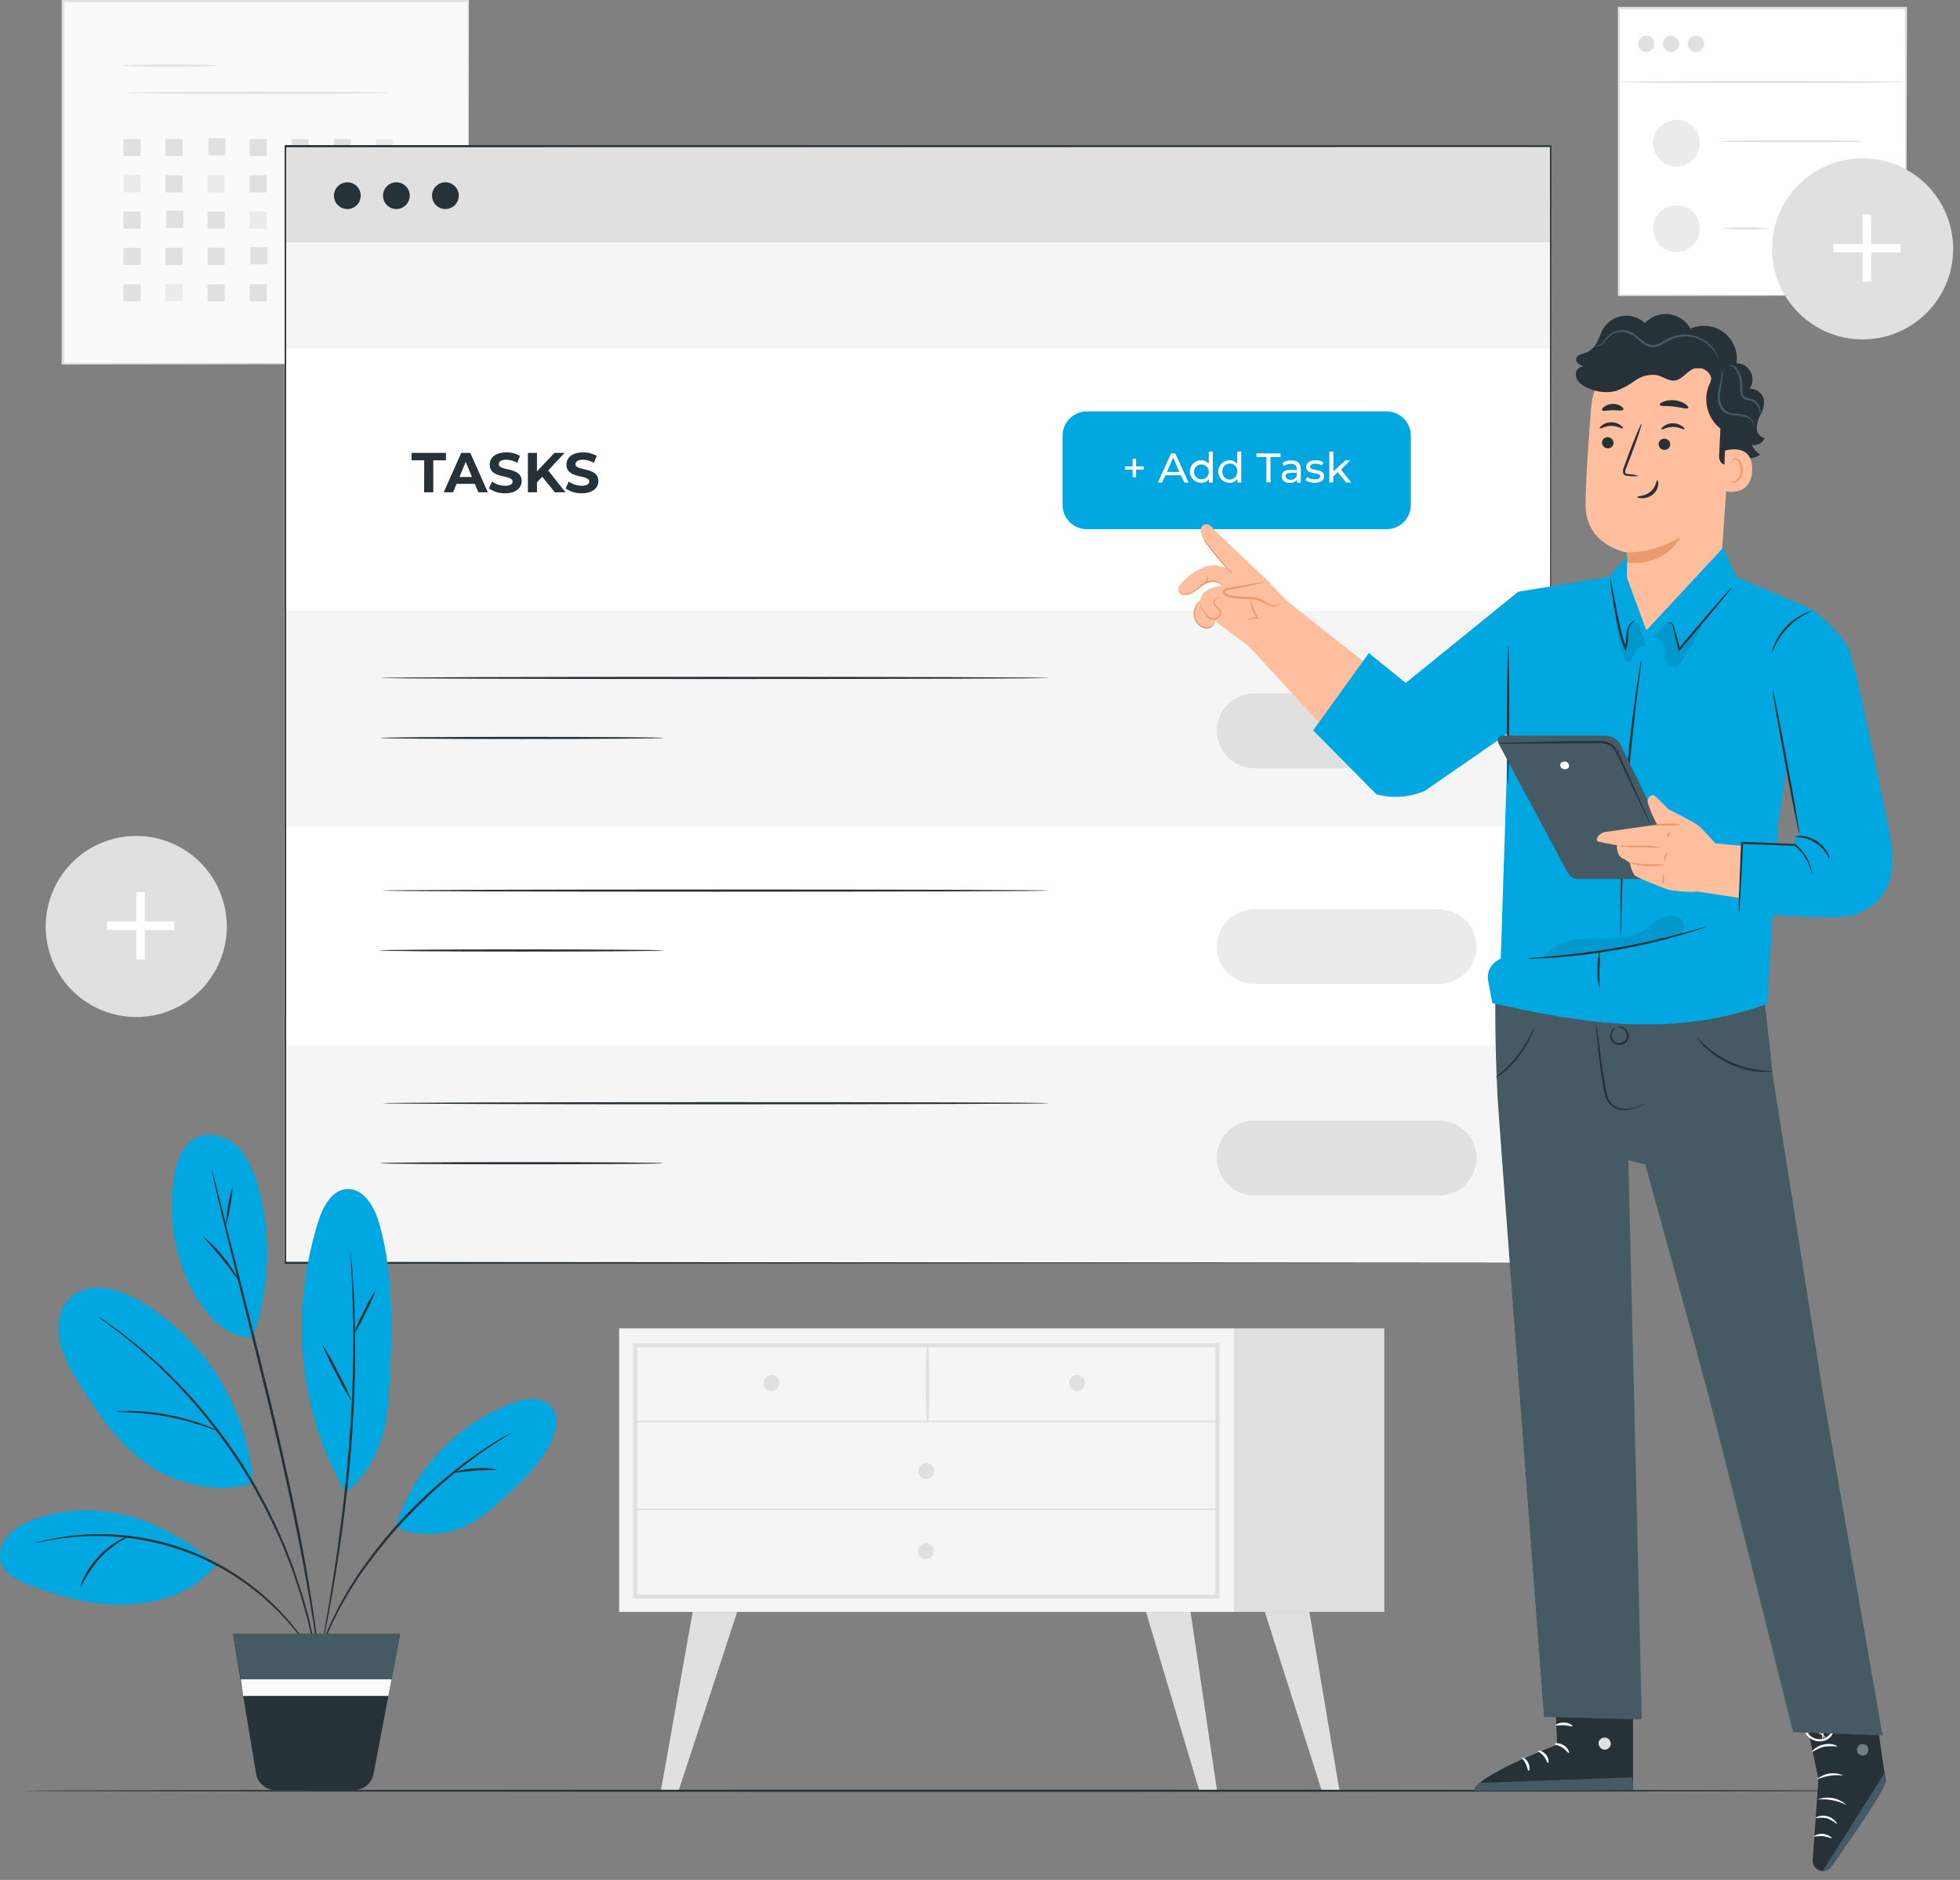 <svg width="196" height="188" viewBox="0 0 196 188" fill="none" xmlns="http://www.w3.org/2000/svg">
<rect x="0" y="0" width="196" height="188" fill="#808080" stroke="none"/>
<path d="M46.809 0.114H6.267V36.384H46.809V0.114Z" fill="#FAFAFA"/>
<path d="M46.83 36.38C46.83 36.38 46.83 36.148 46.83 35.704C46.83 35.261 46.83 34.611 46.83 33.763C46.83 32.074 46.83 29.571 46.805 26.401C46.805 20.07 46.779 11.008 46.758 0.106L46.851 0.198H6.331L6.436 0.089C6.436 13.287 6.436 25.705 6.436 36.363L6.343 36.266L35.666 36.316L43.875 36.38H46.066H46.632H46.07H43.901L35.649 36.405L6.267 36.451H6.17V36.38C6.17 25.722 6.17 13.304 6.17 0.106V0H6.284H46.805H46.898V0.089C46.898 11.012 46.86 20.091 46.851 26.439C46.851 29.601 46.83 32.083 46.826 33.784C46.826 34.628 46.826 35.27 46.826 35.709C46.826 36.148 46.83 36.38 46.83 36.38Z" fill="#E0E0E0"/>
<path d="M21.813 6.559C21.813 6.622 19.677 6.668 17.047 6.668C14.418 6.668 12.278 6.622 12.278 6.559C12.278 6.495 14.414 6.453 17.047 6.453C19.681 6.453 21.813 6.5 21.813 6.559Z" fill="#E0E0E0"/>
<path d="M38.992 9.286C38.992 9.345 33.129 9.391 25.907 9.391C18.685 9.391 12.822 9.345 12.822 9.286C12.822 9.226 18.681 9.176 25.907 9.176C33.133 9.176 38.992 9.222 38.992 9.286Z" fill="#E0E0E0"/>
<path d="M14.059 13.899H12.35V15.609H14.059V13.899Z" fill="#E0E0E0"/>
<path d="M18.263 13.899H16.554V15.609H18.263V13.899Z" fill="#E0E0E0"/>
<path d="M22.547 13.819H20.838V15.529H22.547V13.819Z" fill="#E0E0E0"/>
<path d="M26.671 13.899H24.962V15.609H26.671V13.899Z" fill="#E0E0E0"/>
<path d="M30.875 13.899H29.166V15.609H30.875V13.899Z" fill="#E0E0E0"/>
<path d="M35.083 13.899H33.374V15.609H35.083V13.899Z" fill="#E0E0E0"/>
<path d="M39.287 13.899H37.578V15.609H39.287V13.899Z" fill="#EBEBEB"/>
<path d="M14.059 17.529H12.35V19.239H14.059V17.529Z" fill="#EBEBEB"/>
<path d="M18.263 17.529H16.554V19.239H18.263V17.529Z" fill="#E0E0E0"/>
<path d="M22.467 17.529H20.758V19.239H22.467V17.529Z" fill="#EBEBEB"/>
<path d="M26.671 17.529H24.962V19.239H26.671V17.529Z" fill="#E0E0E0"/>
<path d="M30.875 17.529H29.166V19.239H30.875V17.529Z" fill="#E0E0E0"/>
<path d="M35.159 17.449H33.45V19.159H35.159V17.449Z" fill="#E0E0E0"/>
<path d="M39.287 17.529H37.578V19.239H39.287V17.529Z" fill="#E0E0E0"/>
<path d="M14.059 21.159H12.35V22.869H14.059V21.159Z" fill="#E0E0E0"/>
<path d="M18.343 21.083H16.634V22.793H18.343V21.083Z" fill="#E0E0E0"/>
<path d="M22.467 21.159H20.758V22.869H22.467V21.159Z" fill="#E0E0E0"/>
<path d="M26.671 21.159H24.962V22.869H26.671V21.159Z" fill="#EBEBEB"/>
<path d="M30.875 21.159H29.166V22.869H30.875V21.159Z" fill="#E0E0E0"/>
<path d="M35.083 21.159H33.374V22.869H35.083V21.159Z" fill="#E0E0E0"/>
<path d="M39.287 21.159H37.578V22.869H39.287V21.159Z" fill="#E0E0E0"/>
<path d="M14.059 24.789H12.35V26.498H14.059V24.789Z" fill="#E0E0E0"/>
<path d="M18.263 24.789H16.554V26.498H18.263V24.789Z" fill="#E0E0E0"/>
<path d="M22.467 24.789H20.758V26.498H22.467V24.789Z" fill="#E0E0E0"/>
<path d="M26.751 24.713H25.042V26.422H26.751V24.713Z" fill="#E0E0E0"/>
<path d="M30.875 24.789H29.166V26.498H30.875V24.789Z" fill="#E0E0E0"/>
<path d="M35.083 24.789H33.374V26.498H35.083V24.789Z" fill="#EBEBEB"/>
<path d="M39.287 24.789H37.578V26.498H39.287V24.789Z" fill="#E0E0E0"/>
<path d="M14.059 28.423H12.35V30.132H14.059V28.423Z" fill="#E0E0E0"/>
<path d="M18.263 28.423H16.554V30.132H18.263V28.423Z" fill="#EBEBEB"/>
<path d="M22.467 28.423H20.758V30.132H22.467V28.423Z" fill="#E0E0E0"/>
<path d="M26.671 28.423H24.962V30.132H26.671V28.423Z" fill="#E0E0E0"/>
<path d="M30.875 28.423H29.166V30.132H30.875V28.423Z" fill="#E0E0E0"/>
<path d="M35.159 28.343H33.45V30.052H35.159V28.343Z" fill="#E0E0E0"/>
<path d="M39.287 28.423H37.578V30.132H39.287V28.423Z" fill="#E0E0E0"/>
<path d="M190.551 0.853H161.832V29.571H190.551V0.853Z" fill="white"/>
<path d="M190.551 29.576C190.551 29.576 190.551 29.525 190.551 29.437C190.551 29.348 190.551 29.209 190.551 29.015C190.551 28.66 190.551 28.141 190.551 27.47C190.551 26.111 190.551 24.135 190.525 21.624C190.525 16.597 190.496 9.43 190.475 0.832L190.572 0.929H161.87L161.979 0.819C161.979 11.338 161.979 21.194 161.979 29.542L161.887 29.445L182.674 29.496L188.52 29.521H190.069H190.466H190.605H190.09H188.558L182.738 29.547L161.887 29.593H161.79V29.5C161.79 21.151 161.79 11.296 161.79 0.798V0.688H161.899H190.601H190.698V0.781C190.677 9.405 190.66 16.593 190.648 21.632C190.648 24.135 190.648 26.107 190.622 27.457C190.622 28.124 190.622 28.635 190.622 28.985C190.622 29.154 190.622 29.281 190.622 29.373C190.622 29.466 190.551 29.576 190.551 29.576Z" fill="#E0E0E0"/>
<path d="M190.428 8.205C190.428 8.264 184.025 8.315 176.128 8.315C168.231 8.315 161.832 8.264 161.832 8.205C161.832 8.146 168.231 8.1 176.128 8.1C184.025 8.1 190.428 8.146 190.428 8.205Z" fill="#E0E0E0"/>
<path d="M164.626 5.196C165.076 5.196 165.441 4.831 165.441 4.381C165.441 3.931 165.076 3.566 164.626 3.566C164.176 3.566 163.811 3.931 163.811 4.381C163.811 4.831 164.176 5.196 164.626 5.196Z" fill="#E0E0E0"/>
<path d="M167.108 5.196C167.558 5.196 167.922 4.831 167.922 4.381C167.922 3.931 167.558 3.566 167.108 3.566C166.658 3.566 166.293 3.931 166.293 4.381C166.293 4.831 166.658 5.196 167.108 5.196Z" fill="#E0E0E0"/>
<path d="M170.404 4.381C170.404 4.542 170.357 4.7 170.267 4.834C170.178 4.968 170.05 5.072 169.902 5.134C169.753 5.195 169.589 5.211 169.431 5.18C169.273 5.149 169.128 5.071 169.014 4.957C168.9 4.843 168.822 4.698 168.791 4.54C168.759 4.382 168.776 4.218 168.837 4.069C168.899 3.92 169.003 3.793 169.137 3.704C169.271 3.614 169.429 3.566 169.59 3.566C169.697 3.566 169.803 3.587 169.902 3.627C170.001 3.668 170.091 3.728 170.167 3.804C170.243 3.88 170.303 3.97 170.344 4.069C170.384 4.168 170.405 4.274 170.404 4.381V4.381Z" fill="#E0E0E0"/>
<path d="M167.648 16.652C168.937 16.652 169.982 15.607 169.982 14.318C169.982 13.028 168.937 11.983 167.648 11.983C166.359 11.983 165.314 13.028 165.314 14.318C165.314 15.607 166.359 16.652 167.648 16.652Z" fill="#EBEBEB"/>
<path d="M169.982 22.873C169.982 23.335 169.845 23.786 169.589 24.17C169.333 24.554 168.968 24.853 168.541 25.03C168.115 25.206 167.646 25.253 167.193 25.163C166.74 25.072 166.324 24.85 165.998 24.524C165.671 24.197 165.449 23.781 165.359 23.329C165.269 22.876 165.315 22.407 165.492 21.98C165.668 21.553 165.968 21.189 166.351 20.932C166.735 20.676 167.187 20.539 167.648 20.539C168.267 20.539 168.861 20.785 169.299 21.223C169.736 21.66 169.982 22.254 169.982 22.873V22.873Z" fill="#EBEBEB"/>
<path d="M186.262 14.127C186.262 14.186 183.071 14.237 179.133 14.237C175.195 14.237 172.004 14.186 172.004 14.127C172.004 14.068 175.195 14.018 179.133 14.018C183.071 14.018 186.262 14.064 186.262 14.127Z" fill="#E0E0E0"/>
<path d="M177.141 22.843C175.456 22.989 173.761 22.989 172.076 22.843C173.761 22.697 175.456 22.697 177.141 22.843V22.843Z" fill="#E0E0E0"/>
<path d="M186.262 33.941C191.263 33.941 195.316 29.887 195.316 24.887C195.316 19.887 191.263 15.833 186.262 15.833C181.262 15.833 177.208 19.887 177.208 24.887C177.208 29.887 181.262 33.941 186.262 33.941Z" fill="#E0E0E0"/>
<path d="M187.115 21.45H186.271V28.17H187.115V21.45Z" fill="white"/>
<path d="M190.053 24.388H183.333V25.232H190.053V24.388Z" fill="white"/>
<path d="M17.154 100.988C21.759 99.04 23.912 93.727 21.963 89.122C20.014 84.517 14.701 82.364 10.096 84.313C5.491 86.262 3.338 91.575 5.287 96.18C7.236 100.784 12.549 102.937 17.154 100.988Z" fill="#E0E0E0"/>
<path d="M14.477 89.217H13.633V95.936H14.477V89.217Z" fill="white"/>
<path d="M17.415 92.154H10.695V92.999H17.415V92.154Z" fill="white"/>
<path d="M123.405 132.839H61.915V161.195H123.405V132.839Z" fill="#F5F5F5"/>
<path d="M121.961 159.861H63.321V134.329H121.961V159.861ZM63.714 159.477H121.539V134.726H63.714V159.477Z" fill="#E0E0E0"/>
<path d="M138.427 132.839H123.405V161.195H138.427V132.839Z" fill="#E0E0E0"/>
<path d="M63.515 142.23H121.763C121.783 142.23 121.803 142.222 121.817 142.208C121.831 142.194 121.839 142.174 121.839 142.154C121.839 142.134 121.831 142.115 121.817 142.1C121.803 142.086 121.783 142.078 121.763 142.078H63.515C63.495 142.078 63.476 142.086 63.461 142.1C63.447 142.115 63.439 142.134 63.439 142.154C63.439 142.174 63.447 142.194 63.461 142.208C63.476 142.222 63.495 142.23 63.515 142.23Z" fill="#E0E0E0"/>
<path d="M92.838 142.155C92.994 139.589 92.994 137.017 92.838 134.452C92.833 134.434 92.823 134.418 92.809 134.407C92.795 134.396 92.778 134.39 92.759 134.39C92.741 134.39 92.724 134.396 92.71 134.407C92.695 134.418 92.686 134.434 92.681 134.452C92.527 137.017 92.527 139.589 92.681 142.155C92.681 142.17 92.688 142.185 92.699 142.196C92.71 142.208 92.725 142.214 92.74 142.214C92.756 142.214 92.771 142.208 92.782 142.196C92.793 142.185 92.799 142.17 92.799 142.155H92.838Z" fill="#E0E0E0"/>
<path d="M108.497 138.301C108.497 138.458 108.45 138.612 108.363 138.742C108.276 138.873 108.152 138.974 108.007 139.034C107.862 139.095 107.703 139.11 107.549 139.08C107.395 139.049 107.253 138.973 107.142 138.862C107.031 138.751 106.956 138.61 106.925 138.456C106.895 138.302 106.91 138.143 106.97 137.998C107.03 137.853 107.132 137.729 107.263 137.642C107.393 137.554 107.546 137.508 107.703 137.508C107.914 137.508 108.116 137.591 108.265 137.74C108.413 137.889 108.497 138.091 108.497 138.301V138.301Z" fill="#E0E0E0"/>
<path d="M77.934 138.301C77.934 138.458 77.887 138.612 77.8 138.742C77.713 138.873 77.589 138.974 77.444 139.034C77.299 139.095 77.139 139.11 76.985 139.08C76.831 139.049 76.69 138.973 76.579 138.862C76.468 138.751 76.392 138.61 76.362 138.456C76.331 138.302 76.347 138.143 76.407 137.998C76.467 137.853 76.569 137.729 76.699 137.642C76.83 137.554 76.983 137.508 77.14 137.508C77.35 137.508 77.552 137.591 77.701 137.74C77.85 137.889 77.934 138.091 77.934 138.301V138.301Z" fill="#E0E0E0"/>
<path d="M93.424 147.097C93.424 147.254 93.378 147.408 93.29 147.538C93.203 147.669 93.079 147.77 92.934 147.83C92.789 147.89 92.63 147.906 92.476 147.876C92.322 147.845 92.181 147.769 92.07 147.658C91.959 147.547 91.883 147.406 91.852 147.252C91.822 147.098 91.838 146.939 91.898 146.794C91.958 146.649 92.059 146.525 92.19 146.437C92.32 146.35 92.474 146.304 92.631 146.304C92.841 146.304 93.043 146.387 93.192 146.536C93.341 146.685 93.424 146.887 93.424 147.097V147.097Z" fill="#E0E0E0"/>
<path d="M69.268 161.195L66.103 178.999H67.884L73.717 161.195H69.268Z" fill="#E0E0E0"/>
<path d="M119.053 161.195L121.7 179.028H119.919L114.6 161.195H119.053Z" fill="#E0E0E0"/>
<path d="M130.939 161.195L133.94 179.028H132.159L126.486 161.195H130.939Z" fill="#E0E0E0"/>
<path d="M93.369 155.121C93.369 155.278 93.323 155.431 93.235 155.562C93.148 155.693 93.024 155.794 92.878 155.854C92.733 155.914 92.573 155.93 92.419 155.899C92.265 155.868 92.124 155.792 92.013 155.68C91.902 155.569 91.827 155.427 91.797 155.273C91.767 155.119 91.783 154.959 91.844 154.814C91.905 154.669 92.007 154.546 92.138 154.459C92.269 154.372 92.423 154.326 92.58 154.327C92.79 154.328 92.99 154.412 93.138 154.561C93.286 154.71 93.369 154.911 93.369 155.121V155.121Z" fill="#E0E0E0"/>
<path d="M63.515 151.015H121.763C121.781 151.01 121.796 151 121.808 150.986C121.819 150.972 121.825 150.955 121.825 150.936C121.825 150.918 121.819 150.901 121.808 150.887C121.796 150.872 121.781 150.863 121.763 150.858H63.515C63.498 150.863 63.482 150.872 63.471 150.887C63.459 150.901 63.453 150.918 63.453 150.936C63.453 150.955 63.459 150.972 63.471 150.986C63.482 151 63.498 151.01 63.515 151.015V151.015Z" fill="#E0E0E0"/>
<path d="M186.722 179.078C186.722 179.138 145.442 179.188 94.53 179.188C43.618 179.188 2.329 179.138 2.329 179.078C2.329 179.019 43.601 178.969 94.53 178.969C145.459 178.969 186.722 179.015 186.722 179.078Z" fill="#263238"/>
<path d="M155.032 14.735H28.452V126.259H155.032V14.735Z" fill="white"/>
<path d="M155.032 82.637H28.452V101.479H155.032V82.637Z" fill="white"/>
<path d="M155.032 61.08H28.452V82.64H155.032V61.08Z" fill="#F5F5F5"/>
<path d="M155.032 104.56H28.452V126.12H155.032V104.56Z" fill="#F5F5F5"/>
<path d="M104.88 67.791C104.88 67.855 89.95 67.905 71.535 67.905C53.119 67.905 38.19 67.855 38.19 67.791C38.19 67.728 53.115 67.682 71.535 67.682C89.955 67.682 104.88 67.732 104.88 67.791Z" fill="#263238"/>
<path d="M66.347 73.793C66.347 73.852 60.016 73.903 52.178 73.903C44.34 73.903 38.008 73.852 38.008 73.793C38.008 73.734 44.34 73.684 52.178 73.684C60.016 73.684 66.347 73.734 66.347 73.793Z" fill="#263238"/>
<path d="M104.88 89.06C104.88 89.119 89.95 89.17 71.535 89.17C53.119 89.17 38.19 89.119 38.19 89.06C38.19 89.001 53.115 88.95 71.535 88.95C89.955 88.95 104.88 88.997 104.88 89.06Z" fill="#263238"/>
<path d="M66.347 95.05C66.347 95.114 60.016 95.16 52.178 95.16C44.34 95.16 38.008 95.114 38.008 95.05C38.008 94.987 44.34 94.94 52.178 94.94C60.016 94.94 66.347 94.999 66.347 95.05Z" fill="#263238"/>
<path d="M104.88 110.326C104.88 110.385 89.95 110.435 71.535 110.435C53.119 110.435 38.19 110.385 38.19 110.326C38.19 110.266 53.115 110.216 71.535 110.216C89.955 110.216 104.88 110.245 104.88 110.326Z" fill="#263238"/>
<path d="M66.347 116.323C66.347 116.386 60.016 116.432 52.178 116.432C44.34 116.432 38.008 116.386 38.008 116.323C38.008 116.259 44.34 116.213 52.178 116.213C60.016 116.213 66.347 116.264 66.347 116.323Z" fill="#263238"/>
<path d="M155.032 14.596H28.452V25.236H155.032V14.596Z" fill="#E0E0E0"/>
<path d="M155.032 24.227H28.452V34.868H155.032V24.227Z" fill="#F5F5F5"/>
<path d="M36.071 19.581C36.069 19.845 35.988 20.103 35.839 20.322C35.69 20.54 35.48 20.709 35.235 20.809C34.99 20.908 34.721 20.932 34.463 20.879C34.204 20.826 33.967 20.697 33.781 20.509C33.595 20.321 33.469 20.082 33.419 19.822C33.369 19.563 33.397 19.294 33.499 19.051C33.602 18.807 33.774 18.599 33.994 18.453C34.214 18.307 34.473 18.23 34.737 18.23C34.914 18.23 35.089 18.265 35.252 18.334C35.414 18.402 35.562 18.501 35.686 18.627C35.81 18.753 35.908 18.902 35.974 19.066C36.04 19.229 36.073 19.405 36.071 19.581Z" fill="#263238"/>
<path d="M40.976 19.58C40.973 19.845 40.892 20.103 40.743 20.322C40.593 20.541 40.383 20.71 40.137 20.809C39.891 20.908 39.622 20.931 39.363 20.877C39.103 20.823 38.866 20.692 38.681 20.503C38.496 20.314 38.371 20.074 38.322 19.814C38.274 19.553 38.303 19.284 38.408 19.041C38.512 18.797 38.686 18.59 38.908 18.446C39.13 18.302 39.39 18.226 39.654 18.23C40.009 18.234 40.347 18.379 40.594 18.632C40.842 18.885 40.979 19.226 40.976 19.58V19.58Z" fill="#263238"/>
<path d="M45.876 19.581C45.873 19.845 45.793 20.103 45.644 20.321C45.496 20.539 45.286 20.709 45.041 20.808C44.797 20.908 44.528 20.932 44.269 20.879C44.011 20.826 43.773 20.698 43.587 20.51C43.402 20.323 43.276 20.084 43.225 19.825C43.174 19.566 43.202 19.297 43.303 19.054C43.405 18.81 43.576 18.602 43.796 18.455C44.016 18.309 44.274 18.23 44.538 18.23C44.715 18.23 44.89 18.265 45.053 18.334C45.216 18.401 45.364 18.501 45.489 18.627C45.613 18.752 45.711 18.901 45.778 19.065C45.844 19.229 45.878 19.404 45.876 19.581V19.581Z" fill="#263238"/>
<path d="M155.057 126.284C155.057 125.575 155.032 82.809 154.994 14.617L155.057 14.701L28.541 14.726L28.617 14.617C28.617 54.255 28.617 92.006 28.617 126.284L28.545 126.183L155.07 126.284L28.545 126.385H28.469V126.284C28.469 92.006 28.469 54.255 28.469 14.617V14.507H28.558L155.074 14.528H155.137V14.617C155.078 82.809 155.057 125.554 155.057 126.284Z" fill="#263238"/>
<path d="M138.651 41.141H108.691C107.346 41.141 106.256 42.231 106.256 43.576V50.486C106.256 51.831 107.346 52.921 108.691 52.921H138.651C139.996 52.921 141.086 51.831 141.086 50.486V43.576C141.086 42.231 139.996 41.141 138.651 41.141Z" fill="#00A7E1"/>
<path d="M114.364 46.965H113.608V47.712H113.258V46.965H112.498V46.636H113.258V45.885H113.608V46.636H114.364V46.965Z" fill="white"/>
<path d="M118.082 47.527H116.529L116.208 48.257H115.786L117.107 45.341H117.53L118.855 48.257H118.433L118.082 47.527ZM117.935 47.194L117.318 45.763L116.69 47.194H117.935Z" fill="white"/>
<path d="M121.278 45.163V48.257H120.894V47.907C120.803 48.029 120.685 48.127 120.548 48.192C120.411 48.258 120.26 48.289 120.108 48.282C119.81 48.282 119.523 48.164 119.312 47.952C119.1 47.741 118.982 47.454 118.982 47.155C118.982 46.856 119.1 46.57 119.312 46.358C119.523 46.147 119.81 46.028 120.108 46.028C120.255 46.022 120.402 46.051 120.536 46.113C120.669 46.174 120.786 46.267 120.877 46.383V45.163H121.278ZM120.881 47.151C120.873 47.006 120.824 46.866 120.737 46.749C120.651 46.632 120.532 46.542 120.396 46.492C120.26 46.442 120.111 46.433 119.97 46.466C119.828 46.499 119.699 46.573 119.599 46.679C119.499 46.784 119.433 46.917 119.407 47.06C119.382 47.203 119.4 47.351 119.457 47.484C119.515 47.618 119.611 47.731 119.733 47.811C119.854 47.891 119.997 47.933 120.142 47.932C120.243 47.934 120.344 47.915 120.437 47.876C120.531 47.837 120.615 47.779 120.684 47.705C120.754 47.632 120.807 47.544 120.841 47.449C120.875 47.353 120.889 47.252 120.881 47.151V47.151Z" fill="white"/>
<path d="M124.123 45.163V48.257H123.738V47.907C123.647 48.028 123.527 48.126 123.39 48.192C123.253 48.257 123.101 48.288 122.949 48.282C122.65 48.282 122.364 48.164 122.152 47.952C121.941 47.741 121.822 47.454 121.822 47.155C121.822 46.856 121.941 46.57 122.152 46.358C122.364 46.147 122.65 46.028 122.949 46.028C123.097 46.022 123.244 46.051 123.378 46.113C123.512 46.175 123.63 46.267 123.722 46.383V45.163H124.123ZM123.726 47.151C123.733 47.049 123.72 46.946 123.686 46.849C123.652 46.751 123.598 46.662 123.529 46.587C123.459 46.512 123.374 46.451 123.28 46.41C123.185 46.369 123.084 46.348 122.981 46.348C122.878 46.348 122.776 46.369 122.682 46.41C122.588 46.451 122.503 46.512 122.433 46.587C122.363 46.662 122.309 46.751 122.276 46.849C122.242 46.946 122.228 47.049 122.236 47.151C122.228 47.254 122.242 47.357 122.276 47.454C122.309 47.551 122.363 47.64 122.433 47.715C122.503 47.791 122.588 47.851 122.682 47.892C122.776 47.933 122.878 47.954 122.981 47.954C123.084 47.954 123.185 47.933 123.28 47.892C123.374 47.851 123.459 47.791 123.529 47.715C123.598 47.64 123.652 47.551 123.686 47.454C123.72 47.357 123.733 47.254 123.726 47.151Z" fill="white"/>
<path d="M126.642 45.704H125.642V45.341H128.052V45.704H127.052V48.236H126.63L126.642 45.704Z" fill="white"/>
<path d="M130.082 46.932V48.266H129.707V47.974C129.621 48.083 129.51 48.168 129.383 48.223C129.257 48.278 129.118 48.302 128.981 48.291C128.478 48.291 128.162 48.025 128.162 47.641C128.162 47.257 128.39 46.995 129.052 46.995H129.686V46.915C129.686 46.577 129.487 46.383 129.09 46.383C128.837 46.38 128.59 46.463 128.39 46.62L128.225 46.32C128.489 46.126 128.81 46.026 129.137 46.037C129.74 46.029 130.082 46.32 130.082 46.932ZM129.686 47.59V47.282H129.065C128.673 47.282 128.559 47.434 128.559 47.624C128.559 47.814 128.744 47.983 129.048 47.983C129.183 47.992 129.317 47.958 129.432 47.886C129.546 47.814 129.635 47.707 129.686 47.582V47.59Z" fill="white"/>
<path d="M130.547 48.025L130.716 47.709C130.946 47.857 131.214 47.936 131.488 47.937C131.859 47.937 132.016 47.822 132.016 47.637C132.016 47.139 130.618 47.569 130.618 46.691C130.618 46.295 130.973 46.029 131.539 46.029C131.82 46.023 132.098 46.091 132.345 46.227L132.172 46.544C131.981 46.424 131.759 46.364 131.534 46.37C131.184 46.37 131.015 46.497 131.015 46.675C131.015 47.194 132.417 46.767 132.417 47.628C132.417 48.029 132.049 48.283 131.458 48.283C131.136 48.289 130.818 48.2 130.547 48.025V48.025Z" fill="white"/>
<path d="M133.78 47.227L133.32 47.65V48.253H132.936V45.159H133.337V47.143L134.54 46.046H135.025L134.096 46.957L135.118 48.253H134.624L133.78 47.227Z" fill="white"/>
<path d="M42.423 46.033H41.157V45.29H44.593V46.033H43.327V49.232H42.415L42.423 46.033Z" fill="#263238"/>
<path d="M47.484 48.388H45.652L45.306 49.232H44.369L46.125 45.29H47.028L48.788 49.232H47.835L47.484 48.388ZM47.197 47.696L46.573 46.185L45.948 47.696H47.197Z" fill="#263238"/>
<path d="M48.89 48.844L49.202 48.156C49.583 48.423 50.036 48.571 50.502 48.578C51.042 48.578 51.262 48.396 51.262 48.156C51.262 47.421 48.97 47.928 48.97 46.467C48.97 45.796 49.51 45.239 50.629 45.239C51.108 45.228 51.581 45.349 51.996 45.589L51.718 46.282C51.386 46.087 51.009 45.98 50.624 45.973C50.084 45.973 49.877 46.176 49.877 46.421C49.877 47.147 52.165 46.649 52.165 48.109C52.165 48.768 51.621 49.333 50.477 49.333C49.911 49.334 49.357 49.163 48.89 48.844V48.844Z" fill="#263238"/>
<path d="M54.225 47.683L53.697 48.236V49.232H52.79V45.29H53.697V47.13L55.445 45.29H56.458L54.824 47.046L56.551 49.232H55.487L54.225 47.683Z" fill="#263238"/>
<path d="M56.563 48.843L56.871 48.155C57.253 48.423 57.706 48.57 58.171 48.578C58.712 48.578 58.931 48.396 58.931 48.155C58.931 47.421 56.644 47.928 56.644 46.467C56.644 45.796 57.184 45.239 58.302 45.239C58.782 45.229 59.254 45.35 59.67 45.589L59.387 46.281C59.057 46.087 58.681 45.98 58.298 45.973C57.758 45.973 57.547 46.176 57.547 46.421C57.547 47.147 59.839 46.649 59.839 48.109C59.839 48.767 59.294 49.333 58.15 49.333C57.584 49.334 57.031 49.163 56.563 48.843Z" fill="#263238"/>
<path d="M143.914 69.341H125.423C123.36 69.341 121.687 71.013 121.687 73.076V73.081C121.687 75.144 123.36 76.816 125.423 76.816H143.914C145.977 76.816 147.65 75.144 147.65 73.081V73.076C147.65 71.013 145.977 69.341 143.914 69.341Z" fill="#E0E0E0"/>
<path d="M143.91 98.397H125.423C124.932 98.397 124.446 98.3 123.993 98.112C123.54 97.925 123.128 97.65 122.781 97.303C122.434 96.956 122.159 96.544 121.971 96.091C121.784 95.638 121.687 95.152 121.687 94.661V94.661C121.687 93.671 122.081 92.72 122.781 92.02C123.482 91.319 124.432 90.926 125.423 90.926H143.91C144.4 90.926 144.886 91.022 145.339 91.21C145.793 91.398 146.204 91.673 146.551 92.02C146.898 92.367 147.173 92.778 147.361 93.232C147.549 93.685 147.645 94.171 147.645 94.661V94.661C147.645 95.152 147.549 95.638 147.361 96.091C147.173 96.544 146.898 96.956 146.551 97.303C146.204 97.65 145.793 97.925 145.339 98.112C144.886 98.3 144.4 98.397 143.91 98.397Z" fill="#EBEBEB"/>
<path d="M143.914 112.068H125.423C123.36 112.068 121.687 113.741 121.687 115.804V115.808C121.687 117.871 123.36 119.544 125.423 119.544H143.914C145.977 119.544 147.65 117.871 147.65 115.808V115.804C147.65 113.741 145.977 112.068 143.914 112.068Z" fill="#E0E0E0"/>
<path d="M25.304 148.3C21.927 149.487 17.478 148.427 14.574 146.304C11.67 144.181 9.581 141.146 7.732 138.065C6.939 136.748 6.17 135.38 5.917 133.844C5.664 132.308 6.035 130.628 7.209 129.623C9.036 128.087 11.852 128.863 13.903 130.045C17.137 131.931 19.863 134.574 21.849 137.748C23.834 140.921 25.018 144.53 25.299 148.262" fill="#00A7E1"/>
<path d="M21.652 156.425C19.614 159.113 16.11 160.312 12.742 160.468C9.374 160.624 6.04 159.692 2.887 158.48C1.743 158.058 0.493 157.442 0.101 156.281C-0.023 155.833 -0.033 155.361 0.072 154.907C0.176 154.454 0.392 154.034 0.7 153.685C1.324 152.995 2.104 152.464 2.975 152.136C6.073 150.815 9.627 150.752 12.89 151.6C16.153 152.449 19.006 154.335 21.652 156.425" fill="#00A7E1"/>
<path d="M25.346 133.754C22.539 133.814 20.412 131.353 19.137 128.846C17.367 125.343 16.775 121.362 17.449 117.496C17.706 116.056 18.246 114.512 19.534 113.819C20.821 113.127 22.539 113.579 23.632 114.579C24.725 115.579 25.32 117.006 25.743 118.42C27.254 123.304 26.929 128.913 25.32 133.754" fill="#00A7E1"/>
<path d="M34.59 149.301C29.799 141.146 29.001 131.151 31.829 122.144C32.289 120.684 33.154 119.008 34.687 118.911C36.375 118.801 37.447 120.692 37.916 122.325C39.557 128.057 39.207 134.144 38.844 140.091C38.62 143.759 37.363 146.891 34.59 149.301" fill="#00A7E1"/>
<path d="M39.562 152.653C40.453 149.858 41.96 147.3 43.972 145.166C45.984 143.032 48.449 141.377 51.186 140.323C52.452 139.846 54.077 139.572 55.023 140.547C55.968 141.522 55.669 143.08 55.073 144.291C54.107 146.216 52.541 147.761 50.979 149.246C49.561 150.597 48.088 151.952 46.294 152.737C44.5 153.522 41.199 153.725 39.562 152.653" fill="#00A7E1"/>
<path d="M9.855 131.704C9.88 131.733 9.908 131.758 9.94 131.78L10.197 131.978L11.202 132.729L11.932 133.27C12.194 133.472 12.468 133.692 12.776 133.949C13.367 134.443 14.068 134.979 14.773 135.638L15.904 136.667C16.292 137.026 16.672 137.431 17.077 137.832C17.9 138.626 18.698 139.55 19.559 140.504C21.366 142.633 23.016 144.89 24.497 147.258C25.947 149.641 27.224 152.125 28.317 154.691C28.786 155.885 29.259 157.012 29.584 158.105C29.761 158.65 29.955 159.165 30.103 159.675L30.525 161.144C30.808 162.077 30.972 162.942 31.149 163.677C31.234 164.052 31.323 164.403 31.386 164.728C31.449 165.053 31.496 165.352 31.542 165.618C31.635 166.142 31.711 166.555 31.766 166.855L31.829 167.176C31.832 167.213 31.842 167.249 31.859 167.281C31.863 167.245 31.863 167.208 31.859 167.172C31.859 167.087 31.833 166.977 31.816 166.847C31.774 166.547 31.715 166.129 31.635 165.606C31.597 165.336 31.55 165.036 31.5 164.707C31.449 164.377 31.36 164.031 31.285 163.651C31.116 162.896 30.964 162.022 30.689 161.089C30.559 160.617 30.428 160.123 30.267 159.608C30.107 159.093 29.934 158.574 29.757 158.029C29.423 156.932 28.959 155.796 28.49 154.593C27.412 152.012 26.142 149.515 24.692 147.122C23.204 144.75 21.541 142.492 19.715 140.369C18.871 139.415 18.027 138.491 17.208 137.702C16.786 137.301 16.419 136.895 16.022 136.541L14.878 135.519C14.165 134.857 13.456 134.329 12.852 133.831C12.548 133.595 12.27 133.362 12.008 133.164L11.265 132.641L10.235 131.923L9.965 131.742C9.889 131.721 9.859 131.699 9.855 131.704Z" fill="#263238"/>
<path d="M3.511 154.307C3.623 154.301 3.733 154.283 3.84 154.252C4.056 154.214 4.364 154.134 4.773 154.067C5.919 153.849 7.078 153.708 8.243 153.644C12.092 153.427 15.942 154.075 19.508 155.54C23.062 157.036 26.235 159.311 28.794 162.196C29.569 163.068 30.285 163.99 30.938 164.956C31.175 165.294 31.335 165.573 31.462 165.75C31.52 165.845 31.583 165.936 31.652 166.024C31.611 165.921 31.56 165.822 31.5 165.729C31.386 165.539 31.238 165.252 31.01 164.906C30.377 163.917 29.671 162.976 28.9 162.09C26.363 159.141 23.171 156.827 19.58 155.333C15.989 153.838 12.097 153.205 8.217 153.484C7.049 153.564 5.888 153.73 4.744 153.982C4.322 154.062 4.03 154.159 3.815 154.214C3.6 154.269 3.511 154.303 3.511 154.307Z" fill="#263238"/>
<path d="M21.205 117.074C21.2 117.116 21.2 117.159 21.205 117.201L21.281 117.568C21.353 117.906 21.458 118.374 21.593 118.974C21.872 120.189 22.29 121.949 22.822 124.119C23.877 128.458 25.409 134.435 27.009 141.057C27.802 144.375 28.52 147.54 29.119 150.423C29.718 153.306 30.246 155.91 30.63 158.122C30.837 159.215 30.993 160.233 31.141 161.077C31.289 161.921 31.407 162.706 31.495 163.322C31.584 163.939 31.664 164.403 31.719 164.745C31.745 164.897 31.766 165.019 31.782 165.112C31.785 165.155 31.795 165.198 31.812 165.239C31.817 165.196 31.817 165.154 31.812 165.112C31.812 165.015 31.787 164.892 31.77 164.736L31.635 163.322C31.559 162.702 31.453 161.946 31.314 161.068C31.175 160.19 31.035 159.194 30.837 158.093C30.474 155.889 29.993 153.277 29.372 150.381C28.752 147.486 28.051 144.324 27.262 141.007C25.662 134.38 24.105 128.411 23.007 124.081C22.463 121.928 22.024 120.177 21.712 118.953C21.564 118.357 21.441 117.893 21.357 117.56C21.319 117.408 21.285 117.289 21.26 117.197C21.246 117.154 21.227 117.113 21.205 117.074V117.074Z" fill="#263238"/>
<path d="M32.209 164.593C32.222 164.562 32.232 164.529 32.239 164.496C32.239 164.416 32.276 164.318 32.306 164.2C32.361 163.926 32.441 163.546 32.542 163.065C32.745 162.081 33.011 160.651 33.319 158.874C33.935 155.328 34.661 150.398 35.109 144.919C35.328 142.18 35.446 139.563 35.501 137.183C35.556 134.802 35.501 132.654 35.446 130.851C35.446 129.952 35.362 129.138 35.324 128.424C35.286 127.711 35.239 127.095 35.193 126.592C35.147 126.09 35.113 125.723 35.083 125.44C35.083 125.318 35.083 125.221 35.05 125.14C35.054 125.107 35.054 125.073 35.05 125.039C35.045 125.073 35.045 125.107 35.05 125.14C35.05 125.225 35.05 125.322 35.05 125.444C35.05 125.727 35.083 126.111 35.113 126.601C35.142 127.09 35.18 127.715 35.206 128.433C35.231 129.15 35.282 129.956 35.294 130.855C35.349 132.654 35.353 134.798 35.294 137.187C35.235 139.576 35.1 142.176 34.872 144.911C34.425 150.398 33.724 155.307 33.15 158.84C32.863 160.617 32.618 162.052 32.441 163.061C32.361 163.542 32.293 163.905 32.247 164.2C32.247 164.323 32.213 164.42 32.2 164.5C32.198 164.531 32.201 164.563 32.209 164.593V164.593Z" fill="#263238"/>
<path d="M31.854 165.631C31.902 165.54 31.943 165.445 31.977 165.348L32.293 164.529L32.517 163.934C32.614 163.723 32.715 163.491 32.825 163.246C32.935 163.001 33.053 162.735 33.175 162.452C33.298 162.17 33.462 161.891 33.598 161.587L34.087 160.633L34.67 159.633C35.054 158.932 35.552 158.232 36.029 157.472C37.15 155.873 38.361 154.338 39.654 152.875C40.963 151.424 42.345 150.04 43.795 148.73C44.487 148.148 45.116 147.57 45.754 147.08L46.661 146.358L47.505 145.725C48.046 145.303 48.561 144.965 49.008 144.666C49.455 144.366 49.852 144.1 50.169 143.906L50.912 143.433C51.002 143.383 51.087 143.324 51.165 143.256C51.069 143.293 50.977 143.34 50.891 143.395L50.127 143.817C49.789 144.003 49.392 144.239 48.94 144.547C48.489 144.856 47.961 145.176 47.413 145.582L46.539 146.206L45.619 146.924C44.977 147.405 44.352 147.983 43.643 148.561C42.178 149.868 40.784 151.253 39.469 152.711C38.173 154.184 36.968 155.735 35.86 157.354C35.379 158.122 34.885 158.827 34.505 159.54L33.931 160.553L33.454 161.515C33.306 161.823 33.15 162.11 33.032 162.393C32.914 162.676 32.8 162.946 32.694 163.195C32.589 163.444 32.492 163.681 32.403 163.896C32.314 164.111 32.255 164.318 32.192 164.499C32.078 164.841 31.989 165.12 31.918 165.344C31.887 165.437 31.866 165.533 31.854 165.631V165.631Z" fill="#263238"/>
<path d="M11.632 141.163C11.632 141.196 12.215 141.196 13.148 141.251C14.361 141.315 15.569 141.456 16.765 141.673C17.958 141.905 19.135 142.212 20.289 142.593C20.761 142.775 21.241 142.933 21.729 143.066C21.619 142.984 21.498 142.919 21.37 142.872C21.133 142.758 20.783 142.61 20.34 142.45C19.192 142.028 18.01 141.703 16.807 141.479C15.601 141.25 14.379 141.124 13.152 141.104C12.683 141.104 12.307 141.104 12.037 141.125C11.901 141.116 11.764 141.129 11.632 141.163V141.163Z" fill="#263238"/>
<path d="M8.019 158.815C8.544 157.739 9.206 156.736 9.99 155.831C11.332 154.366 12.852 153.721 12.81 153.645C12.467 153.736 12.14 153.878 11.839 154.067C11.092 154.499 10.414 155.039 9.826 155.671C9.24 156.297 8.752 157.009 8.378 157.781C8.201 158.103 8.079 158.453 8.019 158.815V158.815Z" fill="#263238"/>
<path d="M20.344 123.697C20.298 123.744 21.188 124.617 22.142 125.808C23.096 126.998 23.788 128.028 23.831 127.994C23.436 127.148 22.921 126.363 22.303 125.664C21.748 124.918 21.088 124.255 20.344 123.697V123.697Z" fill="#263238"/>
<path d="M23.24 118.688C22.872 119.93 22.654 121.213 22.59 122.507C22.8 121.895 22.942 121.26 23.012 120.616C23.161 119.984 23.238 119.337 23.24 118.688V118.688Z" fill="#263238"/>
<path d="M32.2 134.385C32.601 135.4 33.069 136.387 33.602 137.339C34.071 138.323 34.607 139.274 35.206 140.184C34.807 139.169 34.339 138.181 33.804 137.23C33.335 136.246 32.8 135.295 32.2 134.385V134.385Z" fill="#263238"/>
<path d="M37.544 129.057C37.084 129.731 36.685 130.446 36.354 131.192C35.957 131.904 35.628 132.652 35.37 133.425C35.831 132.753 36.228 132.039 36.556 131.294C36.955 130.58 37.285 129.832 37.544 129.057V129.057Z" fill="#263238"/>
<path d="M45.374 147.271C45.374 147.334 46.34 147.153 47.526 147.069C48.712 146.984 49.683 147.031 49.688 146.967C48.976 146.797 48.24 146.755 47.514 146.845C46.781 146.862 46.057 147.006 45.374 147.271Z" fill="#263238"/>
<path d="M40.022 163.373L37.354 177.399C37.269 177.849 37.029 178.255 36.676 178.547C36.323 178.839 35.879 178.999 35.421 178.999H27.545C27.079 178.999 26.629 178.834 26.273 178.534C25.918 178.233 25.68 177.816 25.603 177.357L23.286 163.373H40.022Z" fill="#263238"/>
<path d="M39.157 167.932H24.084L23.286 163.373H40.022L39.157 167.932Z" fill="#455A64"/>
<path d="M39.157 167.932L38.84 169.595H24.316L24.084 167.932H39.157Z" fill="#FAFAFA"/>
<path d="M155.378 166.307L155.712 174.479C155.712 174.479 147.515 177.564 147.43 179.079L163.301 179.004V166.248L155.378 166.307Z" fill="#263238"/>
<path d="M160.616 173.769C160.769 173.815 160.9 173.916 160.983 174.052C161.066 174.189 161.096 174.351 161.068 174.508C161.026 174.662 160.927 174.794 160.792 174.878C160.656 174.961 160.494 174.991 160.338 174.959C160.176 174.911 160.038 174.805 159.951 174.66C159.863 174.516 159.833 174.344 159.865 174.179C159.922 174.021 160.039 173.891 160.191 173.819C160.342 173.746 160.516 173.736 160.675 173.79" fill="#E0E0E0"/>
<path d="M163.301 179.003L163.25 177.736L148.055 178.289C148.055 178.289 147.35 178.602 147.43 179.1L163.301 179.003Z" fill="#455A64"/>
<path d="M155.454 174.402C155.454 174.478 155.842 174.512 156.226 174.757C156.611 175.002 156.813 175.331 156.885 175.301C156.957 175.272 156.838 174.82 156.37 174.529C155.901 174.238 155.437 174.33 155.454 174.402Z" fill="white"/>
<path d="M153.791 175.094C153.791 175.17 154.112 175.301 154.378 175.626C154.644 175.951 154.72 176.301 154.8 176.297C154.88 176.293 154.922 175.854 154.589 175.453C154.255 175.052 153.795 175.022 153.791 175.094Z" fill="white"/>
<path d="M152.858 177.091C152.926 177.091 153.031 176.72 152.833 176.298C152.635 175.875 152.267 175.707 152.234 175.774C152.2 175.842 152.428 176.061 152.588 176.412C152.749 176.762 152.774 177.087 152.858 177.091Z" fill="white"/>
<path d="M155.585 172.528C155.619 172.6 155.973 172.49 156.429 172.528C156.885 172.566 157.206 172.692 157.248 172.625C157.29 172.557 156.957 172.283 156.442 172.258C155.927 172.232 155.547 172.469 155.585 172.528Z" fill="white"/>
<path d="M179.787 168.21L181.847 177.889L181.269 186.014C181.259 186.152 181.278 186.291 181.324 186.422C181.37 186.553 181.443 186.674 181.538 186.775C181.632 186.877 181.747 186.958 181.874 187.014C182.001 187.069 182.139 187.098 182.278 187.098V187.098C182.439 187.099 182.597 187.06 182.74 186.987C182.883 186.913 183.007 186.807 183.101 186.676C184.316 184.988 188.757 178.686 188.588 177.986C188.364 177.175 187.094 167.632 187.094 167.632L179.787 168.21Z" fill="#263238"/>
<path d="M182.273 187.098L188.436 177.327L188.516 177.749C188.585 178.105 188.523 178.473 188.343 178.788C187.862 179.632 186.486 181.928 183.126 186.681C183.03 186.814 182.903 186.922 182.756 186.996C182.609 187.069 182.446 187.106 182.282 187.103L182.273 187.098Z" fill="#455A64"/>
<g opacity="0.6">
<path opacity="0.6" d="M185.849 174.566C185.748 174.679 185.693 174.824 185.693 174.975C185.693 175.126 185.748 175.272 185.849 175.385C185.955 175.493 186.099 175.556 186.251 175.56C186.402 175.565 186.55 175.511 186.663 175.41C186.771 175.291 186.83 175.136 186.83 174.975C186.83 174.815 186.771 174.66 186.663 174.541C186.54 174.442 186.384 174.395 186.227 174.408C186.07 174.422 185.924 174.495 185.819 174.612" fill="white"/>
</g>
<path d="M183.692 182.422C183.399 182.164 183.062 181.962 182.696 181.827C182.312 181.756 181.918 181.756 181.535 181.827C181.535 181.806 181.632 181.709 181.856 181.633C182.149 181.547 182.461 181.547 182.755 181.633C183.05 181.714 183.317 181.878 183.523 182.106C183.671 182.279 183.713 182.422 183.692 182.422Z" fill="white"/>
<path d="M183.244 183.861C182.935 183.76 182.621 183.675 182.303 183.608C181.979 183.61 181.655 183.628 181.332 183.663C181.619 183.453 181.973 183.357 182.327 183.393C182.68 183.43 183.007 183.597 183.244 183.861Z" fill="white"/>
<path d="M184.667 180.519C183.766 180.051 182.747 179.857 181.737 179.961C182.228 179.766 182.764 179.715 183.283 179.814C183.802 179.912 184.282 180.157 184.667 180.519V180.519Z" fill="white"/>
<path d="M184.287 177.522C184.287 177.585 183.692 177.462 182.987 177.572C182.282 177.682 181.763 177.948 181.721 177.893C182.074 177.607 182.498 177.422 182.948 177.356C183.399 177.291 183.858 177.348 184.278 177.522H184.287Z" fill="white"/>
<path d="M183.755 174.668C183.306 174.605 182.849 174.605 182.4 174.668C181.967 174.8 181.554 174.99 181.172 175.234C181.172 175.234 181.235 175.073 181.434 174.904C181.7 174.683 182.015 174.53 182.354 174.457C182.69 174.378 183.039 174.378 183.375 174.457C183.628 174.55 183.763 174.643 183.755 174.668Z" fill="white"/>
<path d="M182.32 174.132C182.265 174.019 182.236 173.895 182.235 173.769C182.205 173.425 182.242 173.078 182.345 172.748C182.402 172.502 182.537 172.281 182.729 172.119C182.799 172.073 182.88 172.048 182.964 172.048C183.047 172.048 183.128 172.073 183.198 172.119C183.328 172.224 183.413 172.375 183.434 172.541C183.473 172.871 183.396 173.205 183.216 173.485C183.036 173.764 182.764 173.972 182.447 174.073C182.131 174.167 181.795 174.166 181.481 174.068C181.166 173.97 180.888 173.781 180.682 173.524C180.63 173.459 180.593 173.384 180.572 173.303C180.552 173.222 180.549 173.138 180.564 173.056C180.591 172.977 180.641 172.909 180.707 172.858C180.773 172.808 180.853 172.778 180.935 172.773C181.185 172.779 181.429 172.852 181.64 172.984C181.944 173.145 182.216 173.358 182.447 173.613C182.538 173.7 182.612 173.805 182.662 173.921C182.339 173.604 181.972 173.334 181.573 173.119C181.382 173.015 181.17 172.957 180.952 172.95C180.906 172.951 180.862 172.967 180.825 172.995C180.789 173.023 180.762 173.062 180.75 173.107C180.744 173.16 180.75 173.215 180.767 173.267C180.783 173.318 180.811 173.366 180.847 173.406C181.031 173.623 181.275 173.781 181.547 173.863C181.82 173.944 182.11 173.946 182.383 173.866C182.647 173.774 182.872 173.597 183.025 173.364C183.177 173.13 183.249 172.853 183.227 172.575C183.212 172.462 183.157 172.358 183.071 172.283C183.034 172.256 182.989 172.241 182.943 172.241C182.896 172.241 182.851 172.256 182.814 172.283C182.651 172.421 182.534 172.605 182.48 172.811C182.352 173.239 182.297 173.686 182.32 174.132V174.132Z" fill="white"/>
<path d="M149.536 99.849C149.536 99.849 149.469 104.154 149.756 109.713C149.866 111.866 154.399 171.701 154.399 171.701L164.183 171.946L162.836 116.023L164.525 116.446C164.525 116.446 169.678 135.093 170.801 139.361C172.135 144.426 179.315 173.22 179.315 173.22L188.259 173.55L182.375 139.821L177.297 107.713L176.28 98.376L149.536 99.849Z" fill="#455A64"/>
<path d="M164.525 110.367C164.393 110.457 164.251 110.53 164.103 110.587C163.715 110.771 163.305 110.903 162.883 110.979C162.584 111.033 162.278 111.033 161.979 110.979C161.629 110.913 161.305 110.748 161.047 110.502C160.781 110.217 160.593 109.868 160.502 109.489C160.397 109.105 160.342 108.708 160.27 108.307C159.996 106.687 159.823 105.209 159.726 104.137C159.679 103.601 159.65 103.166 159.633 102.871C159.616 102.715 159.616 102.558 159.633 102.402C159.678 102.552 159.705 102.706 159.713 102.862C159.755 103.204 159.81 103.626 159.873 104.129C160.004 105.197 160.202 106.661 160.473 108.278C160.612 109.08 160.701 109.89 161.182 110.388C161.41 110.589 161.679 110.737 161.971 110.821C162.263 110.905 162.57 110.923 162.87 110.874C163.285 110.81 163.691 110.701 164.081 110.549C164.221 110.471 164.37 110.41 164.525 110.367V110.367Z" fill="#263238"/>
<path d="M161.768 102.715C161.768 102.715 161.832 102.669 161.971 102.66C162.167 102.663 162.357 102.73 162.511 102.85C162.632 102.939 162.73 103.055 162.799 103.188C162.867 103.321 162.905 103.468 162.908 103.618C162.892 103.807 162.822 103.987 162.705 104.136C162.589 104.285 162.431 104.397 162.253 104.458C162.074 104.519 161.881 104.527 161.697 104.481C161.514 104.434 161.348 104.336 161.22 104.197C161.13 104.077 161.069 103.94 161.041 103.793C161.012 103.647 161.017 103.496 161.055 103.352C161.099 103.159 161.21 102.987 161.367 102.867C161.477 102.783 161.553 102.774 161.557 102.783C161.376 102.939 161.251 103.149 161.199 103.382C161.175 103.503 161.177 103.627 161.206 103.747C161.236 103.866 161.291 103.978 161.367 104.074C161.469 104.18 161.6 104.254 161.744 104.284C161.888 104.315 162.037 104.302 162.174 104.247C162.315 104.207 162.44 104.125 162.534 104.012C162.627 103.899 162.684 103.76 162.697 103.614C162.698 103.491 162.672 103.369 162.621 103.256C162.57 103.144 162.495 103.044 162.402 102.964C162.221 102.818 162 102.731 161.768 102.715Z" fill="#263238"/>
<path d="M177.175 107.134C177.067 107.168 176.954 107.184 176.841 107.18C176.535 107.2 176.227 107.2 175.921 107.18C173.886 107.002 171.973 106.132 170.501 104.715C170.279 104.503 170.073 104.274 169.885 104.031C169.809 103.948 169.745 103.854 169.695 103.753C169.725 103.732 170.029 104.099 170.603 104.597C171.349 105.255 172.188 105.8 173.093 106.214C174.002 106.62 174.967 106.889 175.955 107.011C176.698 107.113 177.175 107.096 177.175 107.134Z" fill="#263238"/>
<path d="M153.483 102.69C153.387 103.029 153.257 103.357 153.095 103.669C152.749 104.4 152.325 105.091 151.828 105.729C151.374 106.322 150.847 106.856 150.258 107.316C150.04 107.508 149.792 107.663 149.524 107.776C149.739 107.569 149.966 107.375 150.203 107.194C150.763 106.706 151.275 106.166 151.731 105.581C152.209 104.954 152.632 104.288 152.998 103.589C153.301 103.036 153.462 102.673 153.483 102.69Z" fill="#263238"/>
<path d="M159.105 40.849C159.254 38.946 160.113 37.168 161.513 35.87C162.914 34.571 164.751 33.848 166.66 33.843H167.053C171.295 34.079 173.465 37.815 173.11 42.048L172.19 55.213L164.63 63.072L162.697 58.374V55.247C162.697 55.247 158.62 54.622 158.556 50.549C158.548 48.578 158.818 44.517 159.105 40.849Z" fill="#FFBE9D"/>
<path d="M162.684 55.243C164.576 55.244 166.429 54.704 168.024 53.685C168.024 53.685 166.758 56.64 162.706 56.264L162.684 55.243Z" fill="#EB996E"/>
<path d="M160.194 44.248C160.194 44.399 160.252 44.544 160.357 44.653C160.462 44.761 160.605 44.825 160.755 44.831C160.829 44.836 160.904 44.827 160.974 44.804C161.044 44.781 161.109 44.743 161.165 44.695C161.221 44.646 161.266 44.587 161.299 44.52C161.332 44.453 161.351 44.381 161.355 44.307C161.357 44.155 161.3 44.008 161.194 43.899C161.089 43.789 160.945 43.725 160.793 43.72C160.719 43.715 160.645 43.724 160.574 43.747C160.503 43.771 160.438 43.809 160.382 43.858C160.327 43.907 160.281 43.967 160.249 44.034C160.216 44.101 160.198 44.174 160.194 44.248V44.248Z" fill="#263238"/>
<path d="M159.983 42.842C160.059 42.918 160.498 42.589 161.123 42.589C161.747 42.589 162.212 42.901 162.279 42.825C162.347 42.749 162.237 42.652 162.039 42.509C161.768 42.319 161.444 42.221 161.114 42.226C160.788 42.225 160.47 42.329 160.207 42.521C160.013 42.669 159.949 42.808 159.983 42.842Z" fill="#263238"/>
<path d="M165.859 44.399C165.858 44.551 165.917 44.697 166.023 44.807C166.128 44.916 166.272 44.981 166.424 44.986C166.498 44.991 166.573 44.982 166.643 44.958C166.713 44.934 166.778 44.897 166.834 44.847C166.89 44.798 166.935 44.739 166.968 44.672C167 44.605 167.019 44.533 167.023 44.459C167.024 44.306 166.965 44.16 166.859 44.051C166.754 43.941 166.61 43.877 166.458 43.872C166.384 43.866 166.309 43.875 166.238 43.899C166.168 43.922 166.103 43.96 166.047 44.009C165.991 44.058 165.946 44.118 165.913 44.185C165.881 44.252 165.862 44.325 165.859 44.399V44.399Z" fill="#263238"/>
<path d="M166.141 42.939C166.217 43.015 166.656 42.69 167.281 42.69C167.906 42.69 168.37 42.998 168.437 42.922C168.505 42.846 168.395 42.754 168.197 42.606C167.925 42.42 167.602 42.323 167.272 42.327C166.946 42.325 166.628 42.429 166.365 42.623C166.175 42.77 166.108 42.906 166.141 42.939Z" fill="#263238"/>
<path d="M163.883 47.595C163.554 47.489 163.212 47.428 162.866 47.413C162.706 47.413 162.554 47.362 162.524 47.257C162.511 47.091 162.548 46.925 162.63 46.78L163.102 45.56C163.752 43.825 164.225 42.399 164.153 42.373C164.082 42.348 163.499 43.733 162.845 45.467C162.689 45.889 162.541 46.312 162.397 46.696C162.297 46.889 162.269 47.112 162.317 47.325C162.34 47.381 162.376 47.431 162.421 47.471C162.466 47.511 162.52 47.541 162.579 47.557C162.667 47.58 162.758 47.593 162.849 47.595C163.192 47.637 163.54 47.637 163.883 47.595Z" fill="#263238"/>
<path d="M165.728 48.021C165.626 48.021 165.626 48.696 165.044 49.177C164.461 49.658 163.74 49.599 163.735 49.688C163.731 49.776 163.896 49.819 164.204 49.823C164.603 49.831 164.991 49.694 165.297 49.439C165.593 49.197 165.782 48.848 165.825 48.468C165.859 48.198 165.774 48.016 165.728 48.021Z" fill="#263238"/>
<path d="M165.977 40.487C166.036 40.656 166.66 40.571 167.399 40.66C168.138 40.749 168.729 40.947 168.826 40.791C168.868 40.719 168.762 40.559 168.526 40.394C168.205 40.193 167.843 40.067 167.466 40.027C167.089 39.986 166.708 40.033 166.352 40.162C166.082 40.272 165.947 40.407 165.977 40.487Z" fill="#263238"/>
<path d="M160.211 41.023C160.321 41.166 160.751 41.023 161.27 41.023C161.79 41.023 162.229 41.116 162.33 40.968C162.376 40.896 162.305 40.753 162.11 40.618C161.859 40.458 161.564 40.379 161.266 40.39C160.962 40.395 160.666 40.495 160.422 40.677C160.219 40.812 160.16 40.955 160.211 41.023Z" fill="#263238"/>
<path d="M157.594 37.283C157.625 37.096 157.723 36.927 157.87 36.807C158.017 36.687 158.202 36.625 158.392 36.633C158.194 36.583 158.006 36.497 157.839 36.38C157.755 36.314 157.69 36.227 157.653 36.127C157.616 36.027 157.607 35.919 157.628 35.814C157.725 35.498 158.126 35.422 158.442 35.32C158.859 35.19 159.224 34.931 159.485 34.582C159.861 34.084 159.992 33.442 160.308 32.893C160.516 32.545 160.799 32.248 161.138 32.023C161.476 31.799 161.86 31.654 162.262 31.598C162.664 31.542 163.073 31.577 163.46 31.7C163.846 31.824 164.2 32.032 164.495 32.311C164.799 31.98 165.177 31.727 165.598 31.572C166.019 31.417 166.471 31.365 166.917 31.42C167.362 31.474 167.788 31.635 168.159 31.888C168.53 32.14 168.835 32.478 169.05 32.872C169.587 32.63 170.179 32.536 170.765 32.601C171.351 32.666 171.908 32.888 172.378 33.243C172.849 33.598 173.215 34.073 173.439 34.618C173.663 35.163 173.736 35.759 173.65 36.342L171.16 37.967C171.133 37.777 171.067 37.594 170.965 37.431C170.863 37.269 170.728 37.129 170.569 37.022C170.41 36.914 170.23 36.841 170.041 36.808C169.852 36.774 169.658 36.781 169.472 36.827C168.712 37.072 168.248 37.971 167.454 38.055C166.834 38.119 166.293 37.654 165.69 37.511C164.935 37.404 164.168 37.593 163.55 38.038C162.94 38.481 162.274 38.842 161.57 39.111C160.702 39.308 159.793 39.225 158.974 38.874C158.614 38.758 158.282 38.565 158.004 38.309C157.857 38.184 157.743 38.025 157.672 37.847C157.6 37.668 157.574 37.474 157.594 37.283Z" fill="#263238"/>
<path d="M170.666 36.802L159.042 37.068C159.433 36.279 160.013 35.599 160.73 35.088C162.24 33.919 164.081 33.256 165.989 33.193C167.885 33.159 171.747 35.464 173.123 36.768C174.22 37.815 174.216 38.722 174.216 38.722C174.389 40.229 173.549 41.943 173.211 43.42C173.042 44.184 172.709 46.493 172.709 46.493C172.067 46.493 171.831 45.982 171.924 45.349L172.042 42.863C171.4 42.353 170.944 41.647 170.742 40.852C170.54 40.058 170.603 39.219 170.924 38.465C171.08 38.237 171.434 37.224 170.666 36.802Z" fill="#263238"/>
<path d="M172.24 42.673C172.777 40.597 173.253 38.377 172.57 36.342L172.912 36.317L173.059 36.418C173.384 36.298 173.738 36.284 174.071 36.379C174.404 36.474 174.698 36.673 174.91 36.946C175.122 37.22 175.241 37.554 175.25 37.901C175.259 38.247 175.157 38.587 174.959 38.87C175.304 38.857 175.642 38.971 175.909 39.19C176.176 39.41 176.353 39.719 176.406 40.061C176.42 40.539 176.304 41.012 176.069 41.428C175.835 41.844 175.698 42.307 175.668 42.783C175.659 43.022 175.735 43.256 175.882 43.444C176.028 43.632 176.237 43.763 176.47 43.813C176.363 44.057 176.176 44.258 175.939 44.381C175.703 44.504 175.431 44.542 175.17 44.489C175.353 44.889 175.646 45.23 176.014 45.472C175.271 46.008 174.228 45.864 173.393 45.472C172.878 45.282 172.452 44.909 172.194 44.425C172.022 43.851 172.039 43.238 172.24 42.673V42.673Z" fill="#263238"/>
<path d="M172.498 45.066C172.57 45.037 175.301 44.222 175.216 47.016C175.132 49.811 172.354 49.148 172.35 49.068C172.346 48.987 172.498 45.066 172.498 45.066Z" fill="#FFBE9D"/>
<path d="M172.988 48.038C172.988 48.038 173.038 48.072 173.118 48.114C173.235 48.161 173.365 48.161 173.481 48.114C173.664 48.004 173.814 47.847 173.917 47.661C174.02 47.474 174.072 47.264 174.068 47.05C174.081 46.812 174.04 46.575 173.95 46.354C173.927 46.266 173.883 46.185 173.822 46.119C173.761 46.052 173.685 46.001 173.6 45.97C173.544 45.953 173.485 45.957 173.432 45.979C173.379 46.001 173.335 46.041 173.308 46.092C173.266 46.172 173.283 46.227 173.27 46.232C173.258 46.236 173.211 46.181 173.237 46.067C173.253 45.999 173.294 45.939 173.351 45.898C173.389 45.87 173.432 45.849 173.479 45.838C173.525 45.827 173.574 45.826 173.621 45.835C173.734 45.861 173.84 45.916 173.926 45.994C174.013 46.072 174.078 46.172 174.115 46.282C174.228 46.526 174.279 46.795 174.262 47.063C174.268 47.311 174.2 47.556 174.068 47.766C173.936 47.976 173.745 48.142 173.519 48.245C173.447 48.262 173.372 48.263 173.299 48.248C173.226 48.234 173.158 48.204 173.097 48.16C172.992 48.106 172.979 48.042 172.988 48.038Z" fill="#EB996E"/>
<path d="M175.322 42.673C175.322 42.673 175.398 42.568 175.364 42.348C175.332 42.197 175.267 42.056 175.174 41.933C175.08 41.81 174.961 41.71 174.824 41.639C174.424 41.464 173.993 41.372 173.557 41.369C173.31 41.377 173.064 41.325 172.84 41.219C172.616 41.112 172.421 40.954 172.27 40.757C172.026 40.315 171.934 39.805 172.008 39.305C172.063 38.837 172.173 38.406 172.224 38.039C172.325 37.646 172.307 37.232 172.173 36.849C172.183 37.239 172.151 37.63 172.076 38.014C172.004 38.372 171.877 38.786 171.81 39.28C171.718 39.828 171.817 40.391 172.089 40.875C172.251 41.124 172.489 41.314 172.768 41.416C173.017 41.502 173.277 41.551 173.541 41.563C173.961 41.555 174.379 41.625 174.773 41.77C174.896 41.829 175.006 41.912 175.097 42.014C175.187 42.117 175.257 42.236 175.301 42.365C175.317 42.467 175.324 42.57 175.322 42.673Z" fill="#455A64"/>
<path d="M175.959 41.445C175.959 41.445 176.018 41.365 176.039 41.192C176.053 40.982 176.015 40.771 175.927 40.58C175.84 40.388 175.705 40.221 175.537 40.095C175.375 39.979 175.191 39.898 174.997 39.858C174.808 39.825 174.628 39.756 174.465 39.656C174.391 39.594 174.333 39.518 174.293 39.431C174.254 39.344 174.235 39.249 174.237 39.153C174.237 38.942 174.237 38.731 174.237 38.495C174.214 37.921 174.036 37.364 173.722 36.883C173.656 36.773 173.565 36.681 173.455 36.615C173.345 36.55 173.221 36.513 173.093 36.507C172.912 36.507 172.836 36.6 172.844 36.604C172.852 36.608 172.937 36.57 173.089 36.604C173.197 36.623 173.299 36.667 173.386 36.732C173.474 36.797 173.546 36.882 173.595 36.98C173.763 37.273 173.884 37.59 173.954 37.921C173.998 38.116 174.022 38.316 174.026 38.516C174.026 38.719 174.026 38.938 174.026 39.179C174.025 39.306 174.052 39.431 174.106 39.546C174.16 39.66 174.24 39.761 174.338 39.841C174.527 39.955 174.737 40.031 174.954 40.065C175.116 40.088 175.27 40.145 175.408 40.233C175.545 40.32 175.663 40.435 175.752 40.572C175.909 40.835 175.981 41.14 175.959 41.445V41.445Z" fill="#455A64"/>
<path d="M159.468 34.569C159.468 34.569 159.679 34.713 160.042 34.531C160.243 34.415 160.417 34.259 160.553 34.071C160.723 33.835 160.936 33.633 161.182 33.476C161.504 33.285 161.875 33.191 162.249 33.206C162.623 33.22 162.985 33.342 163.292 33.556C163.643 33.797 163.955 34.139 164.364 34.4C164.575 34.55 164.815 34.654 165.069 34.704C165.338 34.741 165.612 34.706 165.863 34.603C166.357 34.409 166.745 34.092 167.171 33.923C167.583 33.75 168.024 33.657 168.471 33.649C169.236 33.629 169.986 33.864 170.603 34.316C171.019 34.62 171.368 35.007 171.628 35.451C171.814 35.772 171.882 35.966 171.899 35.958C171.915 35.949 171.899 35.907 171.865 35.81C171.822 35.674 171.768 35.541 171.704 35.413C171.462 34.936 171.116 34.519 170.691 34.194C170.057 33.702 169.274 33.44 168.471 33.451C167.998 33.452 167.529 33.545 167.091 33.725C166.631 33.911 166.247 34.227 165.783 34.4C165.568 34.492 165.333 34.522 165.103 34.489C164.879 34.446 164.668 34.355 164.482 34.223C164.103 33.965 163.782 33.628 163.402 33.379C163.044 33.128 162.615 32.999 162.178 33.012C161.799 33.023 161.429 33.133 161.106 33.332C160.85 33.504 160.632 33.725 160.464 33.982C160.343 34.166 160.187 34.324 160.004 34.447C159.845 34.548 159.656 34.592 159.468 34.569V34.569Z" fill="#455A64"/>
<path d="M143.133 71.51L128.711 60.114L126.655 57.957C126.655 57.957 121.742 53.369 121.328 52.867C120.847 52.288 120.45 52.381 120.252 52.571C119.935 52.871 120.041 53.479 120.438 53.985C120.577 54.163 122.852 56.851 122.852 56.851C122.482 56.729 122.104 56.631 121.721 56.56C120.898 56.387 119.716 56.881 118.766 57.712C117.817 58.544 117.639 58.865 117.947 59.245C118.009 59.313 118.084 59.367 118.169 59.403C118.254 59.439 118.345 59.455 118.437 59.451C118.74 59.453 119.033 59.344 119.26 59.143C120.78 57.826 121.886 58.299 121.886 58.299L122.156 58.582C122.156 58.582 120.657 58.696 120.142 59.603C120.067 59.733 120.018 59.877 119.999 60.025C119.789 60.203 119.629 60.431 119.535 60.689C119.441 60.947 119.416 61.225 119.462 61.496C119.508 61.766 119.623 62.02 119.798 62.232C119.972 62.445 120.198 62.608 120.455 62.706C120.574 62.765 120.708 62.788 120.84 62.77C120.972 62.752 121.095 62.694 121.193 62.604C121.269 62.484 121.315 62.349 121.328 62.208C121.339 62.134 121.356 62.062 121.379 61.992L122.244 62.676C122.244 62.676 124.266 64.111 125.076 64.837L137.157 77.968C137.554 78.4 138.033 78.748 138.566 78.992C139.099 79.236 139.676 79.372 140.262 79.391C140.848 79.41 141.432 79.313 141.98 79.104C142.528 78.895 143.029 78.579 143.454 78.175V78.175C143.911 77.738 144.269 77.207 144.503 76.62C144.738 76.032 144.844 75.401 144.813 74.77C144.783 74.138 144.617 73.52 144.327 72.957C144.037 72.395 143.63 71.902 143.133 71.51V71.51Z" fill="#FFBE9D"/>
<path d="M128.111 60.299C127.982 60.441 127.811 60.538 127.624 60.578C127.436 60.618 127.241 60.599 127.065 60.523C126.702 60.401 126.393 60.156 126.039 60.008C124.988 59.561 123.7 60.008 122.662 59.502C122.514 59.434 122.362 59.303 122.396 59.147C122.43 58.991 122.607 58.949 122.751 58.923L126.478 58.21" fill="#FFBE9D"/>
<path d="M126.486 58.21C126.345 58.201 126.203 58.213 126.064 58.243C125.803 58.282 125.427 58.341 124.963 58.421L123.325 58.712L122.856 58.797C122.658 58.803 122.47 58.886 122.333 59.029C122.297 59.081 122.277 59.144 122.277 59.208C122.277 59.272 122.297 59.335 122.333 59.387C122.395 59.471 122.476 59.539 122.569 59.586C122.738 59.666 122.915 59.728 123.097 59.772C123.773 59.863 124.454 59.908 125.136 59.907C125.425 59.923 125.709 59.985 125.98 60.088C126.214 60.191 126.442 60.307 126.664 60.434C126.828 60.538 127.014 60.605 127.207 60.63C127.4 60.654 127.596 60.637 127.782 60.578C128.048 60.464 128.103 60.295 128.094 60.299C127.993 60.383 127.879 60.45 127.757 60.498C127.582 60.537 127.401 60.54 127.225 60.506C127.049 60.472 126.882 60.401 126.735 60.299C126.514 60.161 126.286 60.036 126.052 59.923C125.77 59.804 125.47 59.732 125.165 59.708C124.493 59.699 123.822 59.65 123.156 59.56C122.992 59.522 122.832 59.467 122.679 59.396C122.54 59.324 122.451 59.206 122.506 59.143C122.561 59.079 122.725 59.029 122.886 58.999L123.354 58.906L124.979 58.573C125.444 58.471 125.824 58.391 126.073 58.328C126.215 58.305 126.354 58.266 126.486 58.21V58.21Z" fill="#EB996E"/>
<path d="M122.211 58.569C122.037 58.401 121.828 58.274 121.599 58.197C121.348 58.133 121.083 58.151 120.843 58.248C120.546 58.373 120.27 58.542 120.024 58.75C119.771 58.968 119.497 59.158 119.205 59.32C118.959 59.455 118.68 59.52 118.399 59.51C118.303 59.505 118.209 59.478 118.125 59.432C118.04 59.385 117.968 59.319 117.914 59.24C117.871 59.184 117.846 59.116 117.842 59.045C117.842 59.045 117.88 59.109 117.956 59.206C118.012 59.271 118.081 59.323 118.159 59.359C118.237 59.394 118.322 59.413 118.408 59.413C118.667 59.408 118.922 59.337 119.146 59.206C119.427 59.042 119.693 58.852 119.94 58.64C120.192 58.425 120.477 58.252 120.784 58.125C121.055 58.022 121.353 58.014 121.628 58.104C121.806 58.163 121.967 58.264 122.097 58.4C122.189 58.501 122.219 58.564 122.211 58.569Z" fill="#EB996E"/>
<path d="M120.273 53.787C120.441 53.95 120.593 54.128 120.729 54.319L121.793 55.627L122.877 56.919C123.032 57.09 123.173 57.274 123.3 57.468C123.112 57.326 122.941 57.165 122.789 56.986C122.489 56.67 122.092 56.227 121.67 55.72C121.248 55.214 120.885 54.737 120.632 54.382C120.49 54.198 120.369 53.999 120.273 53.787Z" fill="#EB996E"/>
<path d="M122.109 59.692C122.043 59.722 121.974 59.744 121.902 59.759C121.813 59.782 121.729 59.822 121.656 59.879C121.584 59.936 121.524 60.007 121.48 60.089C121.458 60.145 121.451 60.206 121.459 60.266C121.467 60.325 121.491 60.382 121.527 60.43C121.62 60.55 121.726 60.659 121.843 60.755C121.995 60.875 122.099 61.046 122.135 61.237C122.141 61.341 122.123 61.446 122.082 61.543C122.041 61.64 121.978 61.725 121.898 61.794C121.819 61.86 121.727 61.909 121.629 61.938C121.53 61.967 121.426 61.975 121.324 61.963C121.135 61.946 120.956 61.872 120.809 61.752C120.588 61.547 120.397 61.311 120.244 61.051C120.135 60.878 120.056 60.688 120.007 60.489C119.982 60.346 120.007 60.266 120.007 60.266C120.007 60.266 120.007 60.346 120.058 60.477C120.121 60.662 120.21 60.837 120.324 60.996C120.48 61.24 120.669 61.461 120.885 61.654C121.013 61.76 121.172 61.821 121.337 61.827C121.503 61.833 121.666 61.785 121.801 61.688C121.863 61.637 121.912 61.572 121.945 61.499C121.978 61.426 121.994 61.346 121.991 61.266C121.962 61.109 121.877 60.968 121.75 60.869C121.627 60.763 121.518 60.641 121.425 60.506C121.381 60.443 121.353 60.368 121.347 60.29C121.34 60.212 121.354 60.134 121.387 60.063C121.439 59.971 121.512 59.892 121.6 59.833C121.688 59.775 121.789 59.738 121.894 59.726C121.963 59.701 122.036 59.689 122.109 59.692V59.692Z" fill="#EB996E"/>
<path d="M121.286 61.845C121.286 61.845 121.354 61.883 121.4 62.009C121.428 62.1 121.435 62.196 121.421 62.289C121.406 62.383 121.37 62.472 121.316 62.55C121.229 62.662 121.114 62.749 120.983 62.803C120.852 62.857 120.709 62.876 120.569 62.858C120.235 62.807 119.934 62.633 119.724 62.368C119.509 62.109 119.379 61.789 119.353 61.452C119.338 61.225 119.374 60.997 119.458 60.786C119.542 60.574 119.672 60.384 119.838 60.228C119.935 60.144 119.999 60.11 120.003 60.118C119.842 60.292 119.707 60.488 119.602 60.701C119.491 60.959 119.453 61.242 119.494 61.52C119.534 61.798 119.65 62.06 119.83 62.275C120.021 62.517 120.294 62.68 120.598 62.731C120.718 62.748 120.84 62.736 120.954 62.693C121.067 62.651 121.168 62.582 121.248 62.491C121.299 62.425 121.335 62.349 121.354 62.268C121.373 62.187 121.374 62.103 121.358 62.022C121.32 61.908 121.278 61.849 121.286 61.845Z" fill="#EB996E"/>
<path d="M124.659 62.102C124.659 62.102 124.73 61.992 124.92 61.887C125.181 61.754 125.477 61.71 125.764 61.76L125.693 61.861C125.605 61.725 125.525 61.584 125.452 61.439C125.177 60.954 125.046 60.401 125.072 59.844C125.186 60.371 125.356 60.885 125.579 61.376C125.651 61.519 125.731 61.654 125.807 61.777L125.891 61.912L125.739 61.878C125.475 61.826 125.201 61.851 124.95 61.95C124.768 62.039 124.671 62.127 124.659 62.102Z" fill="#EB996E"/>
<path d="M120.767 57.535C120.805 57.535 120.864 57.805 120.708 58.105C120.552 58.405 120.286 58.527 120.286 58.493C120.286 58.459 120.455 58.308 120.586 58.042C120.716 57.776 120.729 57.535 120.767 57.535Z" fill="#EB996E"/>
<path d="M142.479 79.091L150.807 73.326C150.807 73.326 150.077 95.654 150.077 95.861C150.077 95.861 148.553 96.465 148.81 98.06L149.233 100.31C158.404 102.42 167.492 103.783 176.74 100.377L177.791 82.591L181.054 60.861L173.612 57.696L172.346 54.741L164.639 63.044L162.668 57.683L162.722 55.661L160.857 57.687L151.824 59.173L140.571 68.294L136.882 65.31L131.315 73.043L137.646 79.433C139.25 79.866 140.952 79.746 142.479 79.091V79.091Z" fill="#00A7E1"/>
<path d="M163.507 62.059C163.266 62.196 163.076 62.408 162.967 62.663C162.852 62.956 162.796 63.268 162.803 63.583C162.823 64.013 162.763 64.442 162.625 64.849L162.532 65.069L162.44 64.849C162.19 64.222 161.992 63.576 161.849 62.916C161.532 61.548 161.33 60.295 161.19 59.388C161.097 58.9 161.045 58.406 161.034 57.91C161.169 58.387 161.273 58.872 161.346 59.362C161.519 60.261 161.747 61.506 162.064 62.865C162.203 63.513 162.391 64.149 162.625 64.769H162.44C162.57 64.39 162.636 63.992 162.634 63.591C162.639 63.258 162.715 62.93 162.857 62.629C162.944 62.429 163.092 62.26 163.28 62.148C163.423 62.055 163.503 62.051 163.507 62.059Z" fill="#263238"/>
<path d="M173.194 58.721C173.127 58.854 173.041 58.977 172.941 59.088C172.764 59.316 172.519 59.641 172.181 60.038C171.531 60.831 170.628 61.916 169.615 63.106L168.003 64.989L167.88 65.132L167.834 64.947C167.602 64.031 167.412 63.258 167.294 62.709C167.243 62.439 167.091 62.287 166.943 62.287C166.871 62.284 166.8 62.304 166.741 62.346C166.741 62.346 166.77 62.237 166.943 62.224C166.995 62.224 167.046 62.233 167.094 62.253C167.142 62.273 167.185 62.301 167.222 62.338C167.311 62.438 167.374 62.559 167.408 62.688C167.564 63.229 167.779 63.993 168.024 64.909L167.855 64.866L169.446 62.971C170.459 61.781 171.384 60.713 172.063 59.945C172.401 59.561 172.679 59.252 172.874 59.041C172.967 58.922 173.075 58.814 173.194 58.721V58.721Z" fill="#263238"/>
<path d="M162.06 93.674C162.041 93.58 162.034 93.483 162.039 93.387C162.039 93.18 162.039 92.91 162.039 92.577C162.039 91.872 162.039 90.85 162.039 89.588C162.068 87.056 162.186 83.582 162.461 79.745C162.735 75.908 163.149 72.439 163.495 69.94C163.668 68.674 163.82 67.682 163.938 66.986L164.073 66.188C164.09 66.094 164.111 66.001 164.136 65.909C164.149 66.003 164.149 66.098 164.136 66.192C164.111 66.399 164.077 66.669 164.039 66.998C163.946 67.724 163.82 68.729 163.664 69.953C163.36 72.456 162.984 75.917 162.697 79.754C162.41 83.59 162.275 87.064 162.195 89.584C162.165 90.825 162.144 91.838 162.127 92.568C162.127 92.903 162.119 93.173 162.102 93.379C162.094 93.478 162.08 93.577 162.06 93.674V93.674Z" fill="#263238"/>
<path d="M159.949 98.798C159.764 98.192 159.698 97.555 159.755 96.924C159.733 96.293 159.798 95.662 159.949 95.05C160.009 95.674 160.009 96.303 159.949 96.928C159.924 97.958 159.992 98.79 159.949 98.798Z" fill="#263238"/>
<path d="M170.653 92.656C170.438 92.76 170.213 92.845 169.982 92.909C169.56 93.061 168.902 93.264 168.108 93.496C166.033 94.094 163.928 94.583 161.802 94.961C159.677 95.336 157.534 95.603 155.382 95.759C154.538 95.814 153.884 95.847 153.42 95.856C153.181 95.876 152.941 95.876 152.702 95.856C152.937 95.809 153.176 95.782 153.415 95.775L155.37 95.611C157.012 95.459 159.282 95.189 161.764 94.767C164.246 94.345 166.471 93.783 168.066 93.361L169.957 92.846C170.184 92.767 170.417 92.704 170.653 92.656V92.656Z" fill="#263238"/>
<path d="M150.782 78.441C150.722 78.441 150.684 75.335 150.697 71.506C150.71 67.678 150.773 64.571 150.832 64.571C150.891 64.571 150.929 67.678 150.917 71.506C150.904 75.335 150.845 78.441 150.782 78.441Z" fill="#263238"/>
<g opacity="0.3">
<path opacity="0.3" d="M165.356 63.79C165.584 63.782 165.808 63.851 165.992 63.986C166.176 64.121 166.309 64.314 166.369 64.533C166.454 64.985 166.39 65.462 166.509 65.909C166.627 66.357 167.036 66.791 167.488 66.698C167.757 66.61 167.985 66.429 168.134 66.188C169.02 64.988 169.731 63.667 170.244 62.267C170.244 62.3 167.906 64.951 167.906 64.951C167.819 64.281 167.643 63.625 167.382 63.001C167.306 62.798 167.213 62.452 167.019 62.364C166.703 62.216 166.281 62.68 166.07 62.963C165.854 63.249 165.609 63.512 165.339 63.748" fill="black"/>
</g>
<g opacity="0.3">
<path opacity="0.3" d="M161.545 61.38C161.587 62.864 161.872 64.331 162.389 65.723C162.434 65.865 162.512 65.993 162.617 66.099C162.67 66.154 162.741 66.191 162.817 66.202C162.894 66.213 162.971 66.199 163.039 66.162C163.209 65.877 163.351 65.576 163.461 65.263C163.676 64.659 164.554 64.605 164.554 64.605C164.408 63.923 164.216 63.252 163.98 62.595C163.938 62.487 163.862 62.395 163.765 62.332C163.667 62.269 163.552 62.239 163.436 62.245C163.284 62.296 163.148 62.386 163.042 62.507C162.937 62.628 162.866 62.775 162.836 62.933C162.706 64.014 162.722 64.512 162.562 64.891C162.14 63.735 161.819 62.359 161.549 61.342" fill="black"/>
</g>
<g opacity="0.3">
<path opacity="0.3" d="M168.02 93.361C168.12 93.29 168.204 93.199 168.269 93.094C168.333 92.99 168.376 92.873 168.395 92.752C168.414 92.63 168.408 92.506 168.378 92.387C168.349 92.268 168.296 92.156 168.222 92.057C168.065 91.865 167.86 91.718 167.629 91.631C167.397 91.543 167.146 91.519 166.901 91.559C166.413 91.644 165.955 91.85 165.567 92.158C165.166 92.45 164.799 92.779 164.377 93.036C163.343 93.674 162.085 93.817 160.869 93.838C159.656 93.788 158.44 93.842 157.235 93.999C156.045 94.231 154.855 94.843 154.281 95.915C154.276 95.894 164.656 95.155 168.02 93.361Z" fill="black"/>
</g>
<path d="M181.054 60.861C181.054 60.861 184.194 63.098 184.954 65.124C185.713 67.15 188.52 81.067 188.976 83.443C189.554 86.431 189.571 90.129 185.27 91.534C183.671 92.053 173.874 91.256 173.874 91.256L174.195 84.296L179.483 84.494C179.483 84.494 179.167 84.025 179.927 83.46L178.238 74.406C178.238 74.406 178.859 64.791 178.935 64.563C179.011 64.335 181.054 60.861 181.054 60.861Z" fill="#00A7E1"/>
<path d="M181.223 61.102C180.293 61.484 179.455 62.057 178.761 62.784C178.067 63.511 177.534 64.376 177.196 65.322C177.219 65.029 177.296 64.743 177.424 64.478C177.984 63.114 179.039 62.011 180.378 61.393C180.64 61.246 180.926 61.147 181.223 61.102V61.102Z" fill="#263238"/>
<path d="M182.936 85.903C182.902 85.903 182.831 85.671 182.62 85.346C182.339 84.924 181.972 84.566 181.543 84.295C181.123 84.013 180.646 83.824 180.146 83.742C179.762 83.688 179.517 83.742 179.509 83.696C179.711 83.593 179.939 83.556 180.163 83.59C180.7 83.63 181.218 83.809 181.666 84.11C182.121 84.397 182.495 84.795 182.755 85.266C182.876 85.456 182.94 85.678 182.936 85.903V85.903Z" fill="#263238"/>
<path d="M177.255 68.906C177.319 69.087 177.367 69.274 177.398 69.463C177.487 69.885 177.593 70.388 177.723 71.004C177.985 72.308 178.331 74.111 178.698 76.103C179.066 78.095 179.391 79.902 179.614 81.214C179.716 81.839 179.8 82.358 179.863 82.768C179.905 82.956 179.926 83.149 179.927 83.342C179.862 83.16 179.812 82.974 179.779 82.784C179.695 82.362 179.589 81.86 179.458 81.244C179.196 79.94 178.85 78.137 178.483 76.145C178.116 74.153 177.791 72.346 177.567 71.034C177.466 70.409 177.382 69.89 177.318 69.48C177.277 69.292 177.256 69.099 177.255 68.906V68.906Z" fill="#263238"/>
<path d="M173.878 91.251C173.862 91.071 173.862 90.89 173.878 90.711C173.878 90.327 173.878 89.833 173.912 89.238C173.95 87.971 174.013 86.245 174.102 84.282V84.177H174.212L175.081 84.21L179.496 84.4H179.526L179.547 84.422C180.204 84.957 180.704 85.66 180.995 86.456C181.072 86.676 181.133 86.902 181.176 87.131C181.196 87.211 181.203 87.294 181.197 87.376C181.172 87.376 181.121 87.043 180.897 86.494C180.583 85.735 180.078 85.069 179.433 84.561L179.488 84.582L175.073 84.43L174.203 84.392L174.313 84.291C174.224 86.249 174.131 87.992 174.055 89.238C174.013 89.833 173.979 90.327 173.954 90.711C173.949 90.893 173.924 91.074 173.878 91.251V91.251Z" fill="#263238"/>
<path d="M166.15 82.835L162.06 74.486C161.923 74.208 161.712 73.975 161.449 73.811C161.186 73.648 160.883 73.561 160.574 73.561H150.271C150.183 73.561 150.098 73.584 150.021 73.626C149.945 73.669 149.882 73.731 149.837 73.806C149.792 73.882 149.768 73.967 149.766 74.054C149.765 74.141 149.786 74.228 149.828 74.304L156.792 87.313C156.889 87.492 157.032 87.641 157.207 87.745C157.381 87.849 157.581 87.904 157.784 87.904H168.459L166.15 82.835Z" fill="#455A64"/>
<path d="M149.895 74.368H150.102H150.689H152.858L160.004 74.309C160.335 74.306 160.661 74.384 160.954 74.537C161.224 74.709 161.443 74.951 161.587 75.237C161.887 75.807 162.136 76.402 162.397 76.926L163.765 79.838L164.698 81.792C164.803 82.008 164.892 82.181 164.964 82.32C164.99 82.383 165.024 82.443 165.065 82.497C165.052 82.43 165.029 82.364 164.997 82.303C164.938 82.159 164.858 81.982 164.765 81.763C164.55 81.269 164.25 80.598 163.887 79.779C163.524 78.96 163.043 77.947 162.558 76.854C162.3 76.301 162.06 75.723 161.752 75.128C161.592 74.811 161.35 74.544 161.051 74.355C160.731 74.185 160.375 74.096 160.013 74.098C157.21 74.098 154.69 74.178 152.837 74.216L150.672 74.275L150.081 74.3C150.016 74.313 149.953 74.336 149.895 74.368V74.368Z" fill="#263238"/>
<path d="M156.239 76.196C156.19 76.214 156.146 76.243 156.111 76.281C156.075 76.319 156.048 76.364 156.033 76.414C156.018 76.464 156.015 76.517 156.023 76.568C156.032 76.62 156.052 76.668 156.083 76.711C156.14 76.799 156.223 76.867 156.321 76.904C156.419 76.941 156.527 76.946 156.627 76.917C156.695 76.902 156.758 76.869 156.808 76.82C156.858 76.772 156.893 76.71 156.91 76.643C156.917 76.541 156.89 76.439 156.834 76.354C156.777 76.269 156.694 76.204 156.598 76.17C156.478 76.149 156.355 76.158 156.239 76.196Z" fill="white"/>
<path d="M174.085 84.578L171.527 84.329C171.527 84.329 170.366 83.012 169.911 82.616C169.455 82.219 166.846 80.927 166.846 80.927C166.846 80.927 165.491 79.488 165.314 79.509C165.137 79.53 164.58 79.703 164.82 80.416C165.049 81.126 165.349 81.81 165.715 82.459L160.561 83.194C160.4 83.214 160.246 83.269 160.108 83.356C159.971 83.443 159.855 83.559 159.768 83.696C159.654 83.886 159.62 84.084 159.878 84.173C160.81 84.388 161.754 84.549 162.706 84.654L161.693 84.519C161.693 84.519 161.595 85.482 162.271 85.853C162.53 85.969 162.773 86.12 162.993 86.3C163.052 86.73 163.205 87.142 163.44 87.508C163.752 87.833 166.842 88.981 166.842 88.981C166.842 88.981 168.771 89.31 169.704 89.15L173.882 89.787L174.085 84.578Z" fill="#FFBE9D"/>
<path d="M165.217 82.552C165.707 82.585 166.2 82.585 166.69 82.552C167.182 82.582 167.676 82.546 168.159 82.446C167.673 82.362 167.178 82.335 166.686 82.366C166.189 82.339 165.691 82.402 165.217 82.552V82.552Z" fill="#EB996E"/>
<path d="M166.184 84.759C165.474 84.595 164.745 84.529 164.018 84.565C163.419 84.565 162.879 84.565 162.486 84.565C162.275 84.55 162.062 84.559 161.853 84.591C162.054 84.664 162.268 84.698 162.482 84.692C162.879 84.721 163.419 84.734 164.018 84.738C165.213 84.743 166.175 84.806 166.184 84.759Z" fill="#EB996E"/>
<path d="M166.386 86.452C166.386 86.397 165.626 86.452 164.698 86.414C163.769 86.376 163.009 86.229 163.009 86.284C163.548 86.493 164.12 86.6 164.698 86.6C165.265 86.658 165.838 86.608 166.386 86.452V86.452Z" fill="#EB996E"/>
<path d="M166.302 88.381C166.352 88.381 166.403 88.174 166.416 87.908C166.428 87.642 166.395 87.431 166.344 87.427C166.293 87.423 166.243 87.638 166.23 87.9C166.217 88.161 166.251 88.381 166.302 88.381Z" fill="#EB996E"/>
<path d="M166.492 86.06C166.542 86.06 166.551 85.879 166.618 85.689C166.686 85.499 166.783 85.364 166.749 85.321C166.715 85.279 166.525 85.389 166.445 85.629C166.365 85.87 166.445 86.073 166.492 86.06Z" fill="#EB996E"/>
<path d="M166.808 83.717C166.863 83.717 166.901 83.603 166.947 83.472C166.994 83.342 167.036 83.228 166.998 83.194C166.96 83.16 166.834 83.245 166.774 83.409C166.715 83.574 166.758 83.722 166.808 83.717Z" fill="#EB996E"/>
</svg>
